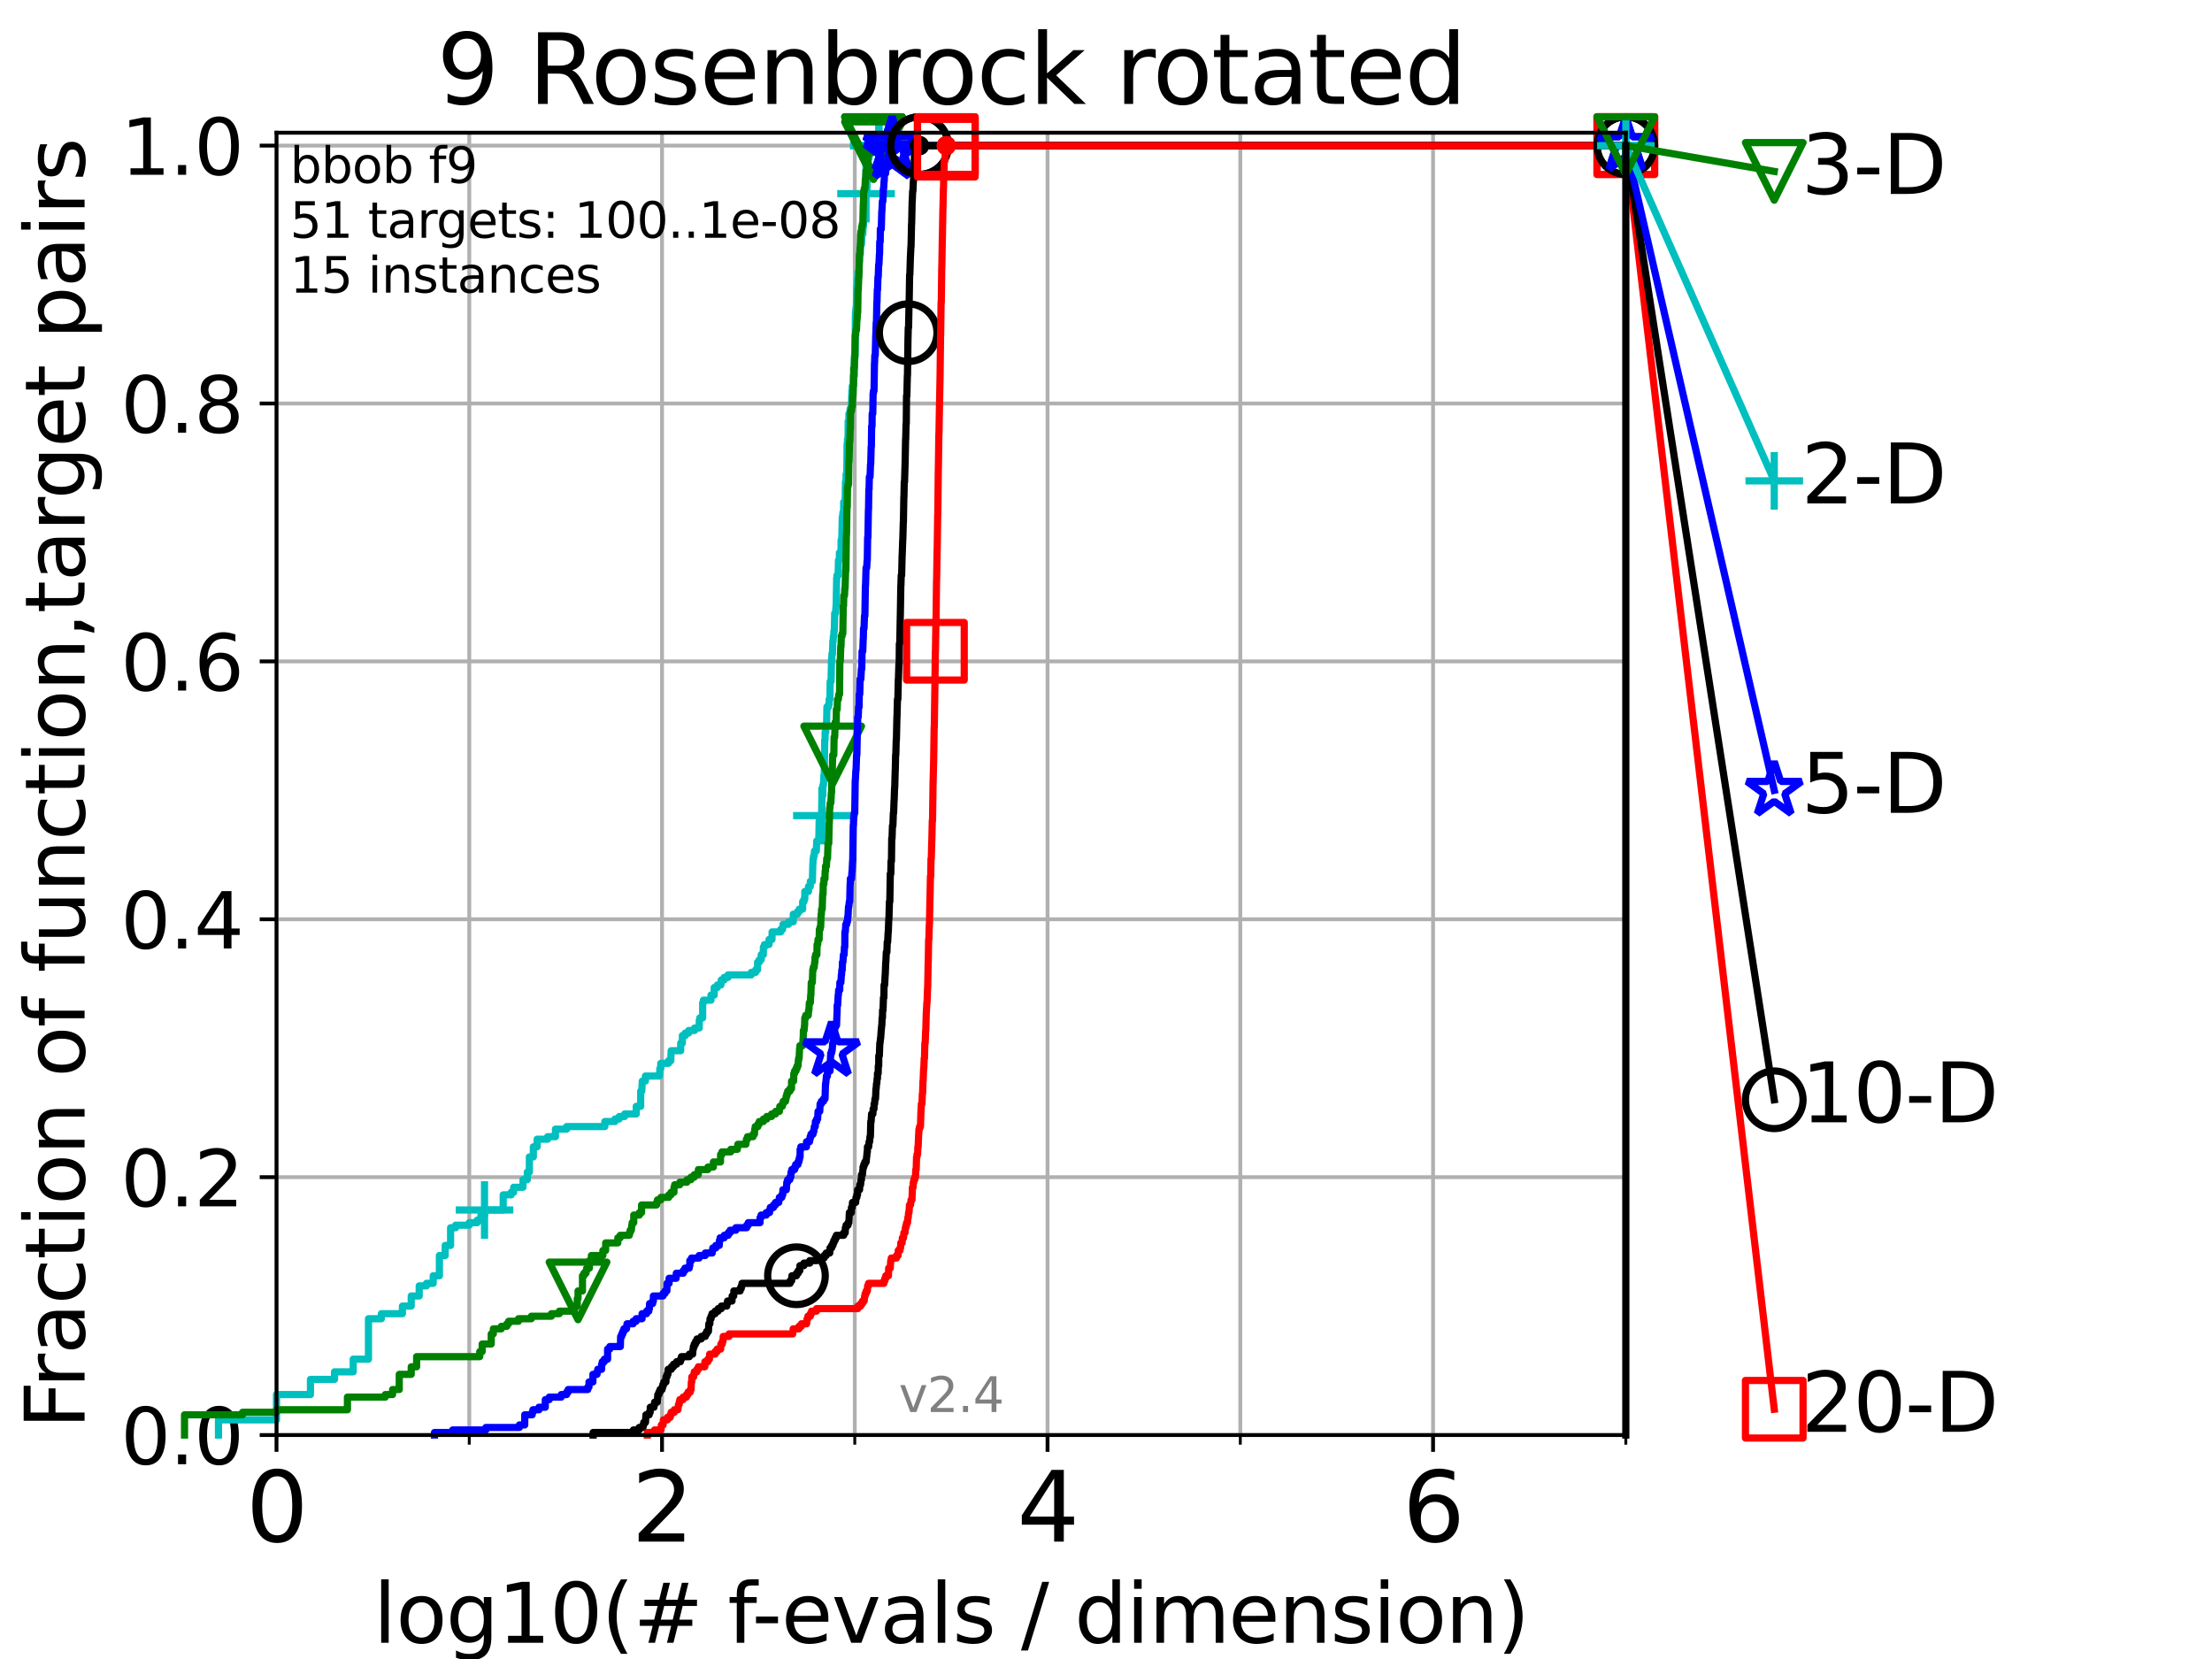 <?xml version="1.0" encoding="utf-8" standalone="no"?>
<!DOCTYPE svg PUBLIC "-//W3C//DTD SVG 1.1//EN"
  "http://www.w3.org/Graphics/SVG/1.1/DTD/svg11.dtd">
<svg height="345.6pt" version="1.1" viewBox="0 0 460.8 345.6" width="460.8pt" xmlns="http://www.w3.org/2000/svg" xmlns:xlink="http://www.w3.org/1999/xlink">
 <defs>
  <style type="text/css">*{stroke-linecap:butt;stroke-linejoin:round;}</style>
 </defs>
 <g id="figure_1">
  <g id="patch_1">
   <path d="M 0 345.6 
L 460.8 345.6 
L 460.8 0 
L 0 0 
z
" style="fill:#ffffff;"/>
  </g>
  <g id="axes_1">
   <g id="patch_2">
    <path d="M 57.6 298.944 
L 338.688 298.944 
L 338.688 27.648 
L 57.6 27.648 
z
" style="fill:#ffffff;"/>
   </g>
   <g id="matplotlib.axis_1">
    <g id="xtick_1">
     <g id="line2d_1">
      <path clip-path="url(#p31b64d93fc)" d="M 57.6 298.944 
L 57.6 27.648 
" style="fill:none;stroke:#b0b0b0;stroke-linecap:square;stroke-width:0.8;"/>
     </g>
     <g id="line2d_2">
      <defs>
       <path d="M 0 0 
L 0 3.5 
" id="m8f4d36b335" style="stroke:#000000;stroke-width:0.8;"/>
      </defs>
      <g>
       <use style="stroke:#000000;stroke-width:0.8;" x="57.6" xlink:href="#m8f4d36b335" y="298.944"/>
      </g>
     </g>
     <g id="text_1">
      <!-- 0 -->
      <g transform="translate(51.237 321.141)scale(0.2 -0.2)">
       <defs>
        <path d="M 2034 4250 
Q 1547 4250 1301 3770 
Q 1056 3291 1056 2328 
Q 1056 1369 1301 889 
Q 1547 409 2034 409 
Q 2525 409 2770 889 
Q 3016 1369 3016 2328 
Q 3016 3291 2770 3770 
Q 2525 4250 2034 4250 
z
M 2034 4750 
Q 2819 4750 3233 4129 
Q 3647 3509 3647 2328 
Q 3647 1150 3233 529 
Q 2819 -91 2034 -91 
Q 1250 -91 836 529 
Q 422 1150 422 2328 
Q 422 3509 836 4129 
Q 1250 4750 2034 4750 
z
" id="DejaVuSans-30" transform="scale(0.016)"/>
       </defs>
       <use xlink:href="#DejaVuSans-30"/>
      </g>
     </g>
    </g>
    <g id="xtick_2">
     <g id="line2d_3">
      <path clip-path="url(#p31b64d93fc)" d="M 137.911 298.944 
L 137.911 27.648 
" style="fill:none;stroke:#b0b0b0;stroke-linecap:square;stroke-width:0.8;"/>
     </g>
     <g id="line2d_4">
      <g>
       <use style="stroke:#000000;stroke-width:0.8;" x="137.911" xlink:href="#m8f4d36b335" y="298.944"/>
      </g>
     </g>
     <g id="text_2">
      <!-- 2 -->
      <g transform="translate(131.548 321.141)scale(0.2 -0.2)">
       <defs>
        <path d="M 1228 531 
L 3431 531 
L 3431 0 
L 469 0 
L 469 531 
Q 828 903 1448 1529 
Q 2069 2156 2228 2338 
Q 2531 2678 2651 2914 
Q 2772 3150 2772 3378 
Q 2772 3750 2511 3984 
Q 2250 4219 1831 4219 
Q 1534 4219 1204 4116 
Q 875 4013 500 3803 
L 500 4441 
Q 881 4594 1212 4672 
Q 1544 4750 1819 4750 
Q 2544 4750 2975 4387 
Q 3406 4025 3406 3419 
Q 3406 3131 3298 2873 
Q 3191 2616 2906 2266 
Q 2828 2175 2409 1742 
Q 1991 1309 1228 531 
z
" id="DejaVuSans-32" transform="scale(0.016)"/>
       </defs>
       <use xlink:href="#DejaVuSans-32"/>
      </g>
     </g>
    </g>
    <g id="xtick_3">
     <g id="line2d_5">
      <path clip-path="url(#p31b64d93fc)" d="M 218.222 298.944 
L 218.222 27.648 
" style="fill:none;stroke:#b0b0b0;stroke-linecap:square;stroke-width:0.8;"/>
     </g>
     <g id="line2d_6">
      <g>
       <use style="stroke:#000000;stroke-width:0.8;" x="218.222" xlink:href="#m8f4d36b335" y="298.944"/>
      </g>
     </g>
     <g id="text_3">
      <!-- 4 -->
      <g transform="translate(211.859 321.141)scale(0.2 -0.2)">
       <defs>
        <path d="M 2419 4116 
L 825 1625 
L 2419 1625 
L 2419 4116 
z
M 2253 4666 
L 3047 4666 
L 3047 1625 
L 3713 1625 
L 3713 1100 
L 3047 1100 
L 3047 0 
L 2419 0 
L 2419 1100 
L 313 1100 
L 313 1709 
L 2253 4666 
z
" id="DejaVuSans-34" transform="scale(0.016)"/>
       </defs>
       <use xlink:href="#DejaVuSans-34"/>
      </g>
     </g>
    </g>
    <g id="xtick_4">
     <g id="line2d_7">
      <path clip-path="url(#p31b64d93fc)" d="M 298.533 298.944 
L 298.533 27.648 
" style="fill:none;stroke:#b0b0b0;stroke-linecap:square;stroke-width:0.8;"/>
     </g>
     <g id="line2d_8">
      <g>
       <use style="stroke:#000000;stroke-width:0.8;" x="298.533" xlink:href="#m8f4d36b335" y="298.944"/>
      </g>
     </g>
     <g id="text_4">
      <!-- 6 -->
      <g transform="translate(292.17 321.141)scale(0.2 -0.2)">
       <defs>
        <path d="M 2113 2584 
Q 1688 2584 1439 2293 
Q 1191 2003 1191 1497 
Q 1191 994 1439 701 
Q 1688 409 2113 409 
Q 2538 409 2786 701 
Q 3034 994 3034 1497 
Q 3034 2003 2786 2293 
Q 2538 2584 2113 2584 
z
M 3366 4563 
L 3366 3988 
Q 3128 4100 2886 4159 
Q 2644 4219 2406 4219 
Q 1781 4219 1451 3797 
Q 1122 3375 1075 2522 
Q 1259 2794 1537 2939 
Q 1816 3084 2150 3084 
Q 2853 3084 3261 2657 
Q 3669 2231 3669 1497 
Q 3669 778 3244 343 
Q 2819 -91 2113 -91 
Q 1303 -91 875 529 
Q 447 1150 447 2328 
Q 447 3434 972 4092 
Q 1497 4750 2381 4750 
Q 2619 4750 2861 4703 
Q 3103 4656 3366 4563 
z
" id="DejaVuSans-36" transform="scale(0.016)"/>
       </defs>
       <use xlink:href="#DejaVuSans-36"/>
      </g>
     </g>
    </g>
    <g id="xtick_5">
     <g id="line2d_9">
      <path clip-path="url(#p31b64d93fc)" d="M 97.755 298.944 
L 97.755 27.648 
" style="fill:none;stroke:#b0b0b0;stroke-linecap:square;stroke-width:0.8;"/>
     </g>
     <g id="line2d_10">
      <defs>
       <path d="M 0 0 
L 0 2 
" id="m37fb124141" style="stroke:#000000;stroke-width:0.6;"/>
      </defs>
      <g>
       <use style="stroke:#000000;stroke-width:0.6;" x="97.755" xlink:href="#m37fb124141" y="298.944"/>
      </g>
     </g>
    </g>
    <g id="xtick_6">
     <g id="line2d_11">
      <path clip-path="url(#p31b64d93fc)" d="M 178.066 298.944 
L 178.066 27.648 
" style="fill:none;stroke:#b0b0b0;stroke-linecap:square;stroke-width:0.8;"/>
     </g>
     <g id="line2d_12">
      <g>
       <use style="stroke:#000000;stroke-width:0.6;" x="178.066" xlink:href="#m37fb124141" y="298.944"/>
      </g>
     </g>
    </g>
    <g id="xtick_7">
     <g id="line2d_13">
      <path clip-path="url(#p31b64d93fc)" d="M 258.377 298.944 
L 258.377 27.648 
" style="fill:none;stroke:#b0b0b0;stroke-linecap:square;stroke-width:0.8;"/>
     </g>
     <g id="line2d_14">
      <g>
       <use style="stroke:#000000;stroke-width:0.6;" x="258.377" xlink:href="#m37fb124141" y="298.944"/>
      </g>
     </g>
    </g>
    <g id="xtick_8">
     <g id="line2d_15">
      <path clip-path="url(#p31b64d93fc)" d="M 338.688 298.944 
L 338.688 27.648 
" style="fill:none;stroke:#b0b0b0;stroke-linecap:square;stroke-width:0.8;"/>
     </g>
     <g id="line2d_16">
      <g>
       <use style="stroke:#000000;stroke-width:0.6;" x="338.688" xlink:href="#m37fb124141" y="298.944"/>
      </g>
     </g>
    </g>
    <g id="text_5">
     <!-- log10(# f-evals / dimension) -->
     <g transform="translate(77.764 342.218)scale(0.17 -0.17)">
      <defs>
       <path d="M 603 4863 
L 1178 4863 
L 1178 0 
L 603 0 
L 603 4863 
z
" id="DejaVuSans-6c" transform="scale(0.016)"/>
       <path d="M 1959 3097 
Q 1497 3097 1228 2736 
Q 959 2375 959 1747 
Q 959 1119 1226 758 
Q 1494 397 1959 397 
Q 2419 397 2687 759 
Q 2956 1122 2956 1747 
Q 2956 2369 2687 2733 
Q 2419 3097 1959 3097 
z
M 1959 3584 
Q 2709 3584 3137 3096 
Q 3566 2609 3566 1747 
Q 3566 888 3137 398 
Q 2709 -91 1959 -91 
Q 1206 -91 779 398 
Q 353 888 353 1747 
Q 353 2609 779 3096 
Q 1206 3584 1959 3584 
z
" id="DejaVuSans-6f" transform="scale(0.016)"/>
       <path d="M 2906 1791 
Q 2906 2416 2648 2759 
Q 2391 3103 1925 3103 
Q 1463 3103 1205 2759 
Q 947 2416 947 1791 
Q 947 1169 1205 825 
Q 1463 481 1925 481 
Q 2391 481 2648 825 
Q 2906 1169 2906 1791 
z
M 3481 434 
Q 3481 -459 3084 -895 
Q 2688 -1331 1869 -1331 
Q 1566 -1331 1297 -1286 
Q 1028 -1241 775 -1147 
L 775 -588 
Q 1028 -725 1275 -790 
Q 1522 -856 1778 -856 
Q 2344 -856 2625 -561 
Q 2906 -266 2906 331 
L 2906 616 
Q 2728 306 2450 153 
Q 2172 0 1784 0 
Q 1141 0 747 490 
Q 353 981 353 1791 
Q 353 2603 747 3093 
Q 1141 3584 1784 3584 
Q 2172 3584 2450 3431 
Q 2728 3278 2906 2969 
L 2906 3500 
L 3481 3500 
L 3481 434 
z
" id="DejaVuSans-67" transform="scale(0.016)"/>
       <path d="M 794 531 
L 1825 531 
L 1825 4091 
L 703 3866 
L 703 4441 
L 1819 4666 
L 2450 4666 
L 2450 531 
L 3481 531 
L 3481 0 
L 794 0 
L 794 531 
z
" id="DejaVuSans-31" transform="scale(0.016)"/>
       <path d="M 1984 4856 
Q 1566 4138 1362 3434 
Q 1159 2731 1159 2009 
Q 1159 1288 1364 580 
Q 1569 -128 1984 -844 
L 1484 -844 
Q 1016 -109 783 600 
Q 550 1309 550 2009 
Q 550 2706 781 3412 
Q 1013 4119 1484 4856 
L 1984 4856 
z
" id="DejaVuSans-28" transform="scale(0.016)"/>
       <path d="M 3272 2816 
L 2363 2816 
L 2100 1772 
L 3016 1772 
L 3272 2816 
z
M 2803 4594 
L 2478 3297 
L 3391 3297 
L 3719 4594 
L 4219 4594 
L 3897 3297 
L 4872 3297 
L 4872 2816 
L 3775 2816 
L 3519 1772 
L 4513 1772 
L 4513 1294 
L 3397 1294 
L 3072 0 
L 2572 0 
L 2894 1294 
L 1978 1294 
L 1656 0 
L 1153 0 
L 1478 1294 
L 494 1294 
L 494 1772 
L 1594 1772 
L 1856 2816 
L 850 2816 
L 850 3297 
L 1978 3297 
L 2297 4594 
L 2803 4594 
z
" id="DejaVuSans-23" transform="scale(0.016)"/>
       <path id="DejaVuSans-20" transform="scale(0.016)"/>
       <path d="M 2375 4863 
L 2375 4384 
L 1825 4384 
Q 1516 4384 1395 4259 
Q 1275 4134 1275 3809 
L 1275 3500 
L 2222 3500 
L 2222 3053 
L 1275 3053 
L 1275 0 
L 697 0 
L 697 3053 
L 147 3053 
L 147 3500 
L 697 3500 
L 697 3744 
Q 697 4328 969 4595 
Q 1241 4863 1831 4863 
L 2375 4863 
z
" id="DejaVuSans-66" transform="scale(0.016)"/>
       <path d="M 313 2009 
L 1997 2009 
L 1997 1497 
L 313 1497 
L 313 2009 
z
" id="DejaVuSans-2d" transform="scale(0.016)"/>
       <path d="M 3597 1894 
L 3597 1613 
L 953 1613 
Q 991 1019 1311 708 
Q 1631 397 2203 397 
Q 2534 397 2845 478 
Q 3156 559 3463 722 
L 3463 178 
Q 3153 47 2828 -22 
Q 2503 -91 2169 -91 
Q 1331 -91 842 396 
Q 353 884 353 1716 
Q 353 2575 817 3079 
Q 1281 3584 2069 3584 
Q 2775 3584 3186 3129 
Q 3597 2675 3597 1894 
z
M 3022 2063 
Q 3016 2534 2758 2815 
Q 2500 3097 2075 3097 
Q 1594 3097 1305 2825 
Q 1016 2553 972 2059 
L 3022 2063 
z
" id="DejaVuSans-65" transform="scale(0.016)"/>
       <path d="M 191 3500 
L 800 3500 
L 1894 563 
L 2988 3500 
L 3597 3500 
L 2284 0 
L 1503 0 
L 191 3500 
z
" id="DejaVuSans-76" transform="scale(0.016)"/>
       <path d="M 2194 1759 
Q 1497 1759 1228 1600 
Q 959 1441 959 1056 
Q 959 750 1161 570 
Q 1363 391 1709 391 
Q 2188 391 2477 730 
Q 2766 1069 2766 1631 
L 2766 1759 
L 2194 1759 
z
M 3341 1997 
L 3341 0 
L 2766 0 
L 2766 531 
Q 2569 213 2275 61 
Q 1981 -91 1556 -91 
Q 1019 -91 701 211 
Q 384 513 384 1019 
Q 384 1609 779 1909 
Q 1175 2209 1959 2209 
L 2766 2209 
L 2766 2266 
Q 2766 2663 2505 2880 
Q 2244 3097 1772 3097 
Q 1472 3097 1187 3025 
Q 903 2953 641 2809 
L 641 3341 
Q 956 3463 1253 3523 
Q 1550 3584 1831 3584 
Q 2591 3584 2966 3190 
Q 3341 2797 3341 1997 
z
" id="DejaVuSans-61" transform="scale(0.016)"/>
       <path d="M 2834 3397 
L 2834 2853 
Q 2591 2978 2328 3040 
Q 2066 3103 1784 3103 
Q 1356 3103 1142 2972 
Q 928 2841 928 2578 
Q 928 2378 1081 2264 
Q 1234 2150 1697 2047 
L 1894 2003 
Q 2506 1872 2764 1633 
Q 3022 1394 3022 966 
Q 3022 478 2636 193 
Q 2250 -91 1575 -91 
Q 1294 -91 989 -36 
Q 684 19 347 128 
L 347 722 
Q 666 556 975 473 
Q 1284 391 1588 391 
Q 1994 391 2212 530 
Q 2431 669 2431 922 
Q 2431 1156 2273 1281 
Q 2116 1406 1581 1522 
L 1381 1569 
Q 847 1681 609 1914 
Q 372 2147 372 2553 
Q 372 3047 722 3315 
Q 1072 3584 1716 3584 
Q 2034 3584 2315 3537 
Q 2597 3491 2834 3397 
z
" id="DejaVuSans-73" transform="scale(0.016)"/>
       <path d="M 1625 4666 
L 2156 4666 
L 531 -594 
L 0 -594 
L 1625 4666 
z
" id="DejaVuSans-2f" transform="scale(0.016)"/>
       <path d="M 2906 2969 
L 2906 4863 
L 3481 4863 
L 3481 0 
L 2906 0 
L 2906 525 
Q 2725 213 2448 61 
Q 2172 -91 1784 -91 
Q 1150 -91 751 415 
Q 353 922 353 1747 
Q 353 2572 751 3078 
Q 1150 3584 1784 3584 
Q 2172 3584 2448 3432 
Q 2725 3281 2906 2969 
z
M 947 1747 
Q 947 1113 1208 752 
Q 1469 391 1925 391 
Q 2381 391 2643 752 
Q 2906 1113 2906 1747 
Q 2906 2381 2643 2742 
Q 2381 3103 1925 3103 
Q 1469 3103 1208 2742 
Q 947 2381 947 1747 
z
" id="DejaVuSans-64" transform="scale(0.016)"/>
       <path d="M 603 3500 
L 1178 3500 
L 1178 0 
L 603 0 
L 603 3500 
z
M 603 4863 
L 1178 4863 
L 1178 4134 
L 603 4134 
L 603 4863 
z
" id="DejaVuSans-69" transform="scale(0.016)"/>
       <path d="M 3328 2828 
Q 3544 3216 3844 3400 
Q 4144 3584 4550 3584 
Q 5097 3584 5394 3201 
Q 5691 2819 5691 2113 
L 5691 0 
L 5113 0 
L 5113 2094 
Q 5113 2597 4934 2840 
Q 4756 3084 4391 3084 
Q 3944 3084 3684 2787 
Q 3425 2491 3425 1978 
L 3425 0 
L 2847 0 
L 2847 2094 
Q 2847 2600 2669 2842 
Q 2491 3084 2119 3084 
Q 1678 3084 1418 2786 
Q 1159 2488 1159 1978 
L 1159 0 
L 581 0 
L 581 3500 
L 1159 3500 
L 1159 2956 
Q 1356 3278 1631 3431 
Q 1906 3584 2284 3584 
Q 2666 3584 2933 3390 
Q 3200 3197 3328 2828 
z
" id="DejaVuSans-6d" transform="scale(0.016)"/>
       <path d="M 3513 2113 
L 3513 0 
L 2938 0 
L 2938 2094 
Q 2938 2591 2744 2837 
Q 2550 3084 2163 3084 
Q 1697 3084 1428 2787 
Q 1159 2491 1159 1978 
L 1159 0 
L 581 0 
L 581 3500 
L 1159 3500 
L 1159 2956 
Q 1366 3272 1645 3428 
Q 1925 3584 2291 3584 
Q 2894 3584 3203 3211 
Q 3513 2838 3513 2113 
z
" id="DejaVuSans-6e" transform="scale(0.016)"/>
       <path d="M 513 4856 
L 1013 4856 
Q 1481 4119 1714 3412 
Q 1947 2706 1947 2009 
Q 1947 1309 1714 600 
Q 1481 -109 1013 -844 
L 513 -844 
Q 928 -128 1133 580 
Q 1338 1288 1338 2009 
Q 1338 2731 1133 3434 
Q 928 4138 513 4856 
z
" id="DejaVuSans-29" transform="scale(0.016)"/>
      </defs>
      <use xlink:href="#DejaVuSans-6c"/>
      <use x="27.783" xlink:href="#DejaVuSans-6f"/>
      <use x="88.965" xlink:href="#DejaVuSans-67"/>
      <use x="152.441" xlink:href="#DejaVuSans-31"/>
      <use x="216.064" xlink:href="#DejaVuSans-30"/>
      <use x="279.688" xlink:href="#DejaVuSans-28"/>
      <use x="318.701" xlink:href="#DejaVuSans-23"/>
      <use x="402.49" xlink:href="#DejaVuSans-20"/>
      <use x="434.277" xlink:href="#DejaVuSans-66"/>
      <use x="463.982" xlink:href="#DejaVuSans-2d"/>
      <use x="500.066" xlink:href="#DejaVuSans-65"/>
      <use x="561.59" xlink:href="#DejaVuSans-76"/>
      <use x="620.77" xlink:href="#DejaVuSans-61"/>
      <use x="682.049" xlink:href="#DejaVuSans-6c"/>
      <use x="709.832" xlink:href="#DejaVuSans-73"/>
      <use x="761.932" xlink:href="#DejaVuSans-20"/>
      <use x="793.719" xlink:href="#DejaVuSans-2f"/>
      <use x="827.41" xlink:href="#DejaVuSans-20"/>
      <use x="859.197" xlink:href="#DejaVuSans-64"/>
      <use x="922.674" xlink:href="#DejaVuSans-69"/>
      <use x="950.457" xlink:href="#DejaVuSans-6d"/>
      <use x="1047.869" xlink:href="#DejaVuSans-65"/>
      <use x="1109.393" xlink:href="#DejaVuSans-6e"/>
      <use x="1172.771" xlink:href="#DejaVuSans-73"/>
      <use x="1224.871" xlink:href="#DejaVuSans-69"/>
      <use x="1252.654" xlink:href="#DejaVuSans-6f"/>
      <use x="1313.836" xlink:href="#DejaVuSans-6e"/>
      <use x="1377.215" xlink:href="#DejaVuSans-29"/>
     </g>
    </g>
   </g>
   <g id="matplotlib.axis_2">
    <g id="ytick_1">
     <g id="line2d_17">
      <path clip-path="url(#p31b64d93fc)" d="M 57.6 298.944 
L 338.688 298.944 
" style="fill:none;stroke:#b0b0b0;stroke-linecap:square;stroke-width:0.8;"/>
     </g>
     <g id="line2d_18">
      <defs>
       <path d="M 0 0 
L -3.5 0 
" id="m748c01d33a" style="stroke:#000000;stroke-width:0.8;"/>
      </defs>
      <g>
       <use style="stroke:#000000;stroke-width:0.8;" x="57.6" xlink:href="#m748c01d33a" y="298.944"/>
      </g>
     </g>
     <g id="text_6">
      <!-- 0.0 -->
      <g transform="translate(25.155 305.023)scale(0.16 -0.16)">
       <defs>
        <path d="M 684 794 
L 1344 794 
L 1344 0 
L 684 0 
L 684 794 
z
" id="DejaVuSans-2e" transform="scale(0.016)"/>
       </defs>
       <use xlink:href="#DejaVuSans-30"/>
       <use x="63.623" xlink:href="#DejaVuSans-2e"/>
       <use x="95.41" xlink:href="#DejaVuSans-30"/>
      </g>
     </g>
    </g>
    <g id="ytick_2">
     <g id="line2d_19">
      <path clip-path="url(#p31b64d93fc)" d="M 57.6 245.222 
L 338.688 245.222 
" style="fill:none;stroke:#b0b0b0;stroke-linecap:square;stroke-width:0.8;"/>
     </g>
     <g id="line2d_20">
      <g>
       <use style="stroke:#000000;stroke-width:0.8;" x="57.6" xlink:href="#m748c01d33a" y="245.222"/>
      </g>
     </g>
     <g id="text_7">
      <!-- 0.2 -->
      <g transform="translate(25.155 251.301)scale(0.16 -0.16)">
       <use xlink:href="#DejaVuSans-30"/>
       <use x="63.623" xlink:href="#DejaVuSans-2e"/>
       <use x="95.41" xlink:href="#DejaVuSans-32"/>
      </g>
     </g>
    </g>
    <g id="ytick_3">
     <g id="line2d_21">
      <path clip-path="url(#p31b64d93fc)" d="M 57.6 191.5 
L 338.688 191.5 
" style="fill:none;stroke:#b0b0b0;stroke-linecap:square;stroke-width:0.8;"/>
     </g>
     <g id="line2d_22">
      <g>
       <use style="stroke:#000000;stroke-width:0.8;" x="57.6" xlink:href="#m748c01d33a" y="191.5"/>
      </g>
     </g>
     <g id="text_8">
      <!-- 0.4 -->
      <g transform="translate(25.155 197.579)scale(0.16 -0.16)">
       <use xlink:href="#DejaVuSans-30"/>
       <use x="63.623" xlink:href="#DejaVuSans-2e"/>
       <use x="95.41" xlink:href="#DejaVuSans-34"/>
      </g>
     </g>
    </g>
    <g id="ytick_4">
     <g id="line2d_23">
      <path clip-path="url(#p31b64d93fc)" d="M 57.6 137.778 
L 338.688 137.778 
" style="fill:none;stroke:#b0b0b0;stroke-linecap:square;stroke-width:0.8;"/>
     </g>
     <g id="line2d_24">
      <g>
       <use style="stroke:#000000;stroke-width:0.8;" x="57.6" xlink:href="#m748c01d33a" y="137.778"/>
      </g>
     </g>
     <g id="text_9">
      <!-- 0.6 -->
      <g transform="translate(25.155 143.857)scale(0.16 -0.16)">
       <use xlink:href="#DejaVuSans-30"/>
       <use x="63.623" xlink:href="#DejaVuSans-2e"/>
       <use x="95.41" xlink:href="#DejaVuSans-36"/>
      </g>
     </g>
    </g>
    <g id="ytick_5">
     <g id="line2d_25">
      <path clip-path="url(#p31b64d93fc)" d="M 57.6 84.056 
L 338.688 84.056 
" style="fill:none;stroke:#b0b0b0;stroke-linecap:square;stroke-width:0.8;"/>
     </g>
     <g id="line2d_26">
      <g>
       <use style="stroke:#000000;stroke-width:0.8;" x="57.6" xlink:href="#m748c01d33a" y="84.056"/>
      </g>
     </g>
     <g id="text_10">
      <!-- 0.8 -->
      <g transform="translate(25.155 90.135)scale(0.16 -0.16)">
       <defs>
        <path d="M 2034 2216 
Q 1584 2216 1326 1975 
Q 1069 1734 1069 1313 
Q 1069 891 1326 650 
Q 1584 409 2034 409 
Q 2484 409 2743 651 
Q 3003 894 3003 1313 
Q 3003 1734 2745 1975 
Q 2488 2216 2034 2216 
z
M 1403 2484 
Q 997 2584 770 2862 
Q 544 3141 544 3541 
Q 544 4100 942 4425 
Q 1341 4750 2034 4750 
Q 2731 4750 3128 4425 
Q 3525 4100 3525 3541 
Q 3525 3141 3298 2862 
Q 3072 2584 2669 2484 
Q 3125 2378 3379 2068 
Q 3634 1759 3634 1313 
Q 3634 634 3220 271 
Q 2806 -91 2034 -91 
Q 1263 -91 848 271 
Q 434 634 434 1313 
Q 434 1759 690 2068 
Q 947 2378 1403 2484 
z
M 1172 3481 
Q 1172 3119 1398 2916 
Q 1625 2713 2034 2713 
Q 2441 2713 2670 2916 
Q 2900 3119 2900 3481 
Q 2900 3844 2670 4047 
Q 2441 4250 2034 4250 
Q 1625 4250 1398 4047 
Q 1172 3844 1172 3481 
z
" id="DejaVuSans-38" transform="scale(0.016)"/>
       </defs>
       <use xlink:href="#DejaVuSans-30"/>
       <use x="63.623" xlink:href="#DejaVuSans-2e"/>
       <use x="95.41" xlink:href="#DejaVuSans-38"/>
      </g>
     </g>
    </g>
    <g id="ytick_6">
     <g id="line2d_27">
      <path clip-path="url(#p31b64d93fc)" d="M 57.6 30.334 
L 338.688 30.334 
" style="fill:none;stroke:#b0b0b0;stroke-linecap:square;stroke-width:0.8;"/>
     </g>
     <g id="line2d_28">
      <g>
       <use style="stroke:#000000;stroke-width:0.8;" x="57.6" xlink:href="#m748c01d33a" y="30.334"/>
      </g>
     </g>
     <g id="text_11">
      <!-- 1.0 -->
      <g transform="translate(25.155 36.413)scale(0.16 -0.16)">
       <use xlink:href="#DejaVuSans-31"/>
       <use x="63.623" xlink:href="#DejaVuSans-2e"/>
       <use x="95.41" xlink:href="#DejaVuSans-30"/>
      </g>
     </g>
    </g>
    <g id="text_12">
     <!-- Fraction of function,target pairs -->
     <g transform="translate(17.62 297.681)rotate(-90)scale(0.17 -0.17)">
      <defs>
       <path d="M 628 4666 
L 3309 4666 
L 3309 4134 
L 1259 4134 
L 1259 2759 
L 3109 2759 
L 3109 2228 
L 1259 2228 
L 1259 0 
L 628 0 
L 628 4666 
z
" id="DejaVuSans-46" transform="scale(0.016)"/>
       <path d="M 2631 2963 
Q 2534 3019 2420 3045 
Q 2306 3072 2169 3072 
Q 1681 3072 1420 2755 
Q 1159 2438 1159 1844 
L 1159 0 
L 581 0 
L 581 3500 
L 1159 3500 
L 1159 2956 
Q 1341 3275 1631 3429 
Q 1922 3584 2338 3584 
Q 2397 3584 2469 3576 
Q 2541 3569 2628 3553 
L 2631 2963 
z
" id="DejaVuSans-72" transform="scale(0.016)"/>
       <path d="M 3122 3366 
L 3122 2828 
Q 2878 2963 2633 3030 
Q 2388 3097 2138 3097 
Q 1578 3097 1268 2742 
Q 959 2388 959 1747 
Q 959 1106 1268 751 
Q 1578 397 2138 397 
Q 2388 397 2633 464 
Q 2878 531 3122 666 
L 3122 134 
Q 2881 22 2623 -34 
Q 2366 -91 2075 -91 
Q 1284 -91 818 406 
Q 353 903 353 1747 
Q 353 2603 823 3093 
Q 1294 3584 2113 3584 
Q 2378 3584 2631 3529 
Q 2884 3475 3122 3366 
z
" id="DejaVuSans-63" transform="scale(0.016)"/>
       <path d="M 1172 4494 
L 1172 3500 
L 2356 3500 
L 2356 3053 
L 1172 3053 
L 1172 1153 
Q 1172 725 1289 603 
Q 1406 481 1766 481 
L 2356 481 
L 2356 0 
L 1766 0 
Q 1100 0 847 248 
Q 594 497 594 1153 
L 594 3053 
L 172 3053 
L 172 3500 
L 594 3500 
L 594 4494 
L 1172 4494 
z
" id="DejaVuSans-74" transform="scale(0.016)"/>
       <path d="M 544 1381 
L 544 3500 
L 1119 3500 
L 1119 1403 
Q 1119 906 1312 657 
Q 1506 409 1894 409 
Q 2359 409 2629 706 
Q 2900 1003 2900 1516 
L 2900 3500 
L 3475 3500 
L 3475 0 
L 2900 0 
L 2900 538 
Q 2691 219 2414 64 
Q 2138 -91 1772 -91 
Q 1169 -91 856 284 
Q 544 659 544 1381 
z
M 1991 3584 
L 1991 3584 
z
" id="DejaVuSans-75" transform="scale(0.016)"/>
       <path d="M 750 794 
L 1409 794 
L 1409 256 
L 897 -744 
L 494 -744 
L 750 256 
L 750 794 
z
" id="DejaVuSans-2c" transform="scale(0.016)"/>
       <path d="M 1159 525 
L 1159 -1331 
L 581 -1331 
L 581 3500 
L 1159 3500 
L 1159 2969 
Q 1341 3281 1617 3432 
Q 1894 3584 2278 3584 
Q 2916 3584 3314 3078 
Q 3713 2572 3713 1747 
Q 3713 922 3314 415 
Q 2916 -91 2278 -91 
Q 1894 -91 1617 61 
Q 1341 213 1159 525 
z
M 3116 1747 
Q 3116 2381 2855 2742 
Q 2594 3103 2138 3103 
Q 1681 3103 1420 2742 
Q 1159 2381 1159 1747 
Q 1159 1113 1420 752 
Q 1681 391 2138 391 
Q 2594 391 2855 752 
Q 3116 1113 3116 1747 
z
" id="DejaVuSans-70" transform="scale(0.016)"/>
      </defs>
      <use xlink:href="#DejaVuSans-46"/>
      <use x="50.27" xlink:href="#DejaVuSans-72"/>
      <use x="91.383" xlink:href="#DejaVuSans-61"/>
      <use x="152.662" xlink:href="#DejaVuSans-63"/>
      <use x="207.643" xlink:href="#DejaVuSans-74"/>
      <use x="246.852" xlink:href="#DejaVuSans-69"/>
      <use x="274.635" xlink:href="#DejaVuSans-6f"/>
      <use x="335.816" xlink:href="#DejaVuSans-6e"/>
      <use x="399.195" xlink:href="#DejaVuSans-20"/>
      <use x="430.982" xlink:href="#DejaVuSans-6f"/>
      <use x="492.164" xlink:href="#DejaVuSans-66"/>
      <use x="527.369" xlink:href="#DejaVuSans-20"/>
      <use x="559.156" xlink:href="#DejaVuSans-66"/>
      <use x="594.361" xlink:href="#DejaVuSans-75"/>
      <use x="657.74" xlink:href="#DejaVuSans-6e"/>
      <use x="721.119" xlink:href="#DejaVuSans-63"/>
      <use x="776.1" xlink:href="#DejaVuSans-74"/>
      <use x="815.309" xlink:href="#DejaVuSans-69"/>
      <use x="843.092" xlink:href="#DejaVuSans-6f"/>
      <use x="904.273" xlink:href="#DejaVuSans-6e"/>
      <use x="967.652" xlink:href="#DejaVuSans-2c"/>
      <use x="999.439" xlink:href="#DejaVuSans-74"/>
      <use x="1038.648" xlink:href="#DejaVuSans-61"/>
      <use x="1099.928" xlink:href="#DejaVuSans-72"/>
      <use x="1139.291" xlink:href="#DejaVuSans-67"/>
      <use x="1202.768" xlink:href="#DejaVuSans-65"/>
      <use x="1264.291" xlink:href="#DejaVuSans-74"/>
      <use x="1303.5" xlink:href="#DejaVuSans-20"/>
      <use x="1335.287" xlink:href="#DejaVuSans-70"/>
      <use x="1398.764" xlink:href="#DejaVuSans-61"/>
      <use x="1460.043" xlink:href="#DejaVuSans-69"/>
      <use x="1487.826" xlink:href="#DejaVuSans-72"/>
      <use x="1528.939" xlink:href="#DejaVuSans-73"/>
     </g>
    </g>
   </g>
   <g id="line2d_29">
    <defs>
     <path d="M 0 1.5 
C 0.398 1.5 0.779 1.342 1.061 1.061 
C 1.342 0.779 1.5 0.398 1.5 0 
C 1.5 -0.398 1.342 -0.779 1.061 -1.061 
C 0.779 -1.342 0.398 -1.5 0 -1.5 
C -0.398 -1.5 -0.779 -1.342 -1.061 -1.061 
C -1.342 -0.779 -1.5 -0.398 -1.5 0 
C -1.5 0.398 -1.342 0.779 -1.061 1.061 
C -0.779 1.342 -0.398 1.5 0 1.5 
z
" id="m44eda9f270" style="stroke:#00bfbf;"/>
    </defs>
    <g>
     <use style="fill:#00bfbf;stroke:#00bfbf;" x="183.092" xlink:href="#m44eda9f270" y="30.334"/>
     <use style="fill:#00bfbf;stroke:#00bfbf;" x="183.092" xlink:href="#m44eda9f270" y="30.334"/>
    </g>
   </g>
   <g id="line2d_30">
    <path d="M 45.512 298.944 
L 45.512 295.784 
L 57.6 295.784 
L 57.6 290.517 
L 64.671 290.517 
L 64.671 287.357 
L 69.688 287.357 
L 69.688 285.777 
L 73.579 285.777 
L 73.579 283.143 
L 76.759 283.143 
L 76.759 274.716 
L 79.447 274.716 
L 79.447 273.663 
L 83.83 273.663 
L 83.83 272.083 
L 85.667 272.083 
L 85.667 269.976 
L 87.33 269.976 
L 87.33 267.87 
L 88.847 267.87 
L 88.847 267.343 
L 90.243 267.343 
L 90.243 265.763 
L 91.535 265.763 
L 91.535 261.549 
L 92.738 261.549 
L 92.738 259.443 
L 93.864 259.443 
L 93.864 255.756 
L 94.921 255.756 
L 94.921 255.229 
L 97.755 255.229 
L 97.755 254.702 
L 99.418 254.702 
L 99.418 254.176 
L 100.193 254.176 
L 100.193 253.122 
L 100.935 253.122 
L 100.935 252.069 
L 104.826 252.069 
L 104.826 248.909 
L 106.489 248.909 
L 106.489 248.382 
L 107.009 248.382 
L 107.009 247.329 
L 108.949 247.329 
L 108.949 245.749 
L 109.843 245.749 
L 109.843 244.169 
L 110.274 244.169 
L 110.274 241.009 
L 111.105 241.009 
L 111.105 238.902 
L 111.897 238.902 
L 111.897 237.322 
L 114.08 237.322 
L 114.08 236.795 
L 115.711 236.795 
L 115.711 235.215 
L 118.04 235.215 
L 118.04 234.688 
L 125.996 234.688 
L 125.996 233.635 
L 128.108 233.635 
L 128.108 233.108 
L 129.002 233.108 
L 129.002 232.582 
L 130.128 232.582 
L 130.128 232.055 
L 132.542 232.055 
L 132.542 230.475 
L 133.466 230.475 
L 133.466 227.315 
L 133.689 227.315 
L 133.8 225.208 
L 134.45 225.208 
L 134.45 224.155 
L 137.38 224.155 
L 137.469 222.575 
L 137.647 222.575 
L 137.647 221.521 
L 139.253 221.521 
L 139.253 220.994 
L 139.731 220.994 
L 139.809 218.888 
L 141.802 218.888 
L 141.802 217.308 
L 142.148 217.308 
L 142.148 215.728 
L 142.753 215.728 
L 142.753 215.201 
L 143.464 215.201 
L 143.464 214.674 
L 144.689 214.674 
L 144.689 214.148 
L 145.666 214.148 
L 145.666 212.567 
L 145.777 212.567 
L 145.777 212.041 
L 146.378 212.041 
L 146.378 208.881 
L 146.538 208.881 
L 146.538 208.354 
L 148.113 208.354 
L 148.113 207.301 
L 148.78 207.301 
L 148.78 205.721 
L 149.423 205.721 
L 149.423 205.194 
L 150.172 205.194 
L 150.258 204.141 
L 150.85 204.141 
L 150.85 203.614 
L 151.661 203.614 
L 151.661 203.087 
L 156.509 203.087 
L 156.509 202.56 
L 157.415 202.56 
L 157.415 202.034 
L 157.81 202.034 
L 157.81 200.454 
L 158.168 200.454 
L 158.168 199.927 
L 158.573 199.927 
L 158.573 198.874 
L 159.02 198.874 
L 159.02 197.294 
L 159.253 197.294 
L 159.253 196.767 
L 160.201 196.767 
L 160.201 195.714 
L 160.821 195.714 
L 160.845 194.133 
L 162.645 194.133 
L 162.645 193.607 
L 163.021 193.607 
L 163.124 192.553 
L 164.257 192.553 
L 164.257 192.027 
L 165.248 192.027 
L 165.248 190.447 
L 166.117 190.447 
L 166.117 189.92 
L 166.494 189.92 
L 166.494 189.393 
L 167.207 189.393 
L 167.207 187.813 
L 167.497 187.813 
L 167.497 187.287 
L 167.656 187.287 
L 167.656 185.706 
L 168.431 185.706 
L 168.431 184.653 
L 168.806 184.653 
L 168.806 183.6 
L 169.23 183.6 
L 169.331 179.913 
L 169.346 179.913 
L 169.389 178.86 
L 169.475 178.86 
L 169.475 178.333 
L 169.603 178.333 
L 169.673 177.28 
L 170.05 177.28 
L 170.147 175.173 
L 170.567 175.173 
L 170.647 170.959 
L 170.741 170.959 
L 170.741 170.433 
L 171.16 170.433 
L 171.251 165.692 
L 171.417 165.692 
L 171.417 163.586 
L 171.532 163.586 
L 171.633 161.479 
L 171.709 161.479 
L 171.809 154.105 
L 171.883 154.105 
L 171.883 152.525 
L 172.032 152.525 
L 172.032 151.472 
L 172.179 151.472 
L 172.265 147.258 
L 172.602 147.258 
L 172.602 146.732 
L 172.733 146.732 
L 172.733 145.678 
L 172.886 145.678 
L 172.933 141.992 
L 173.119 141.992 
L 173.223 137.251 
L 173.292 137.251 
L 173.303 136.198 
L 173.429 136.198 
L 173.486 133.565 
L 173.554 133.565 
L 173.61 132.511 
L 173.689 132.511 
L 173.722 131.458 
L 173.8 131.458 
L 173.878 127.771 
L 174.055 127.771 
L 174.164 126.191 
L 174.186 126.191 
L 174.294 120.397 
L 174.348 120.397 
L 174.348 119.871 
L 174.595 119.871 
L 174.669 116.711 
L 174.848 116.711 
L 174.869 115.131 
L 175.212 115.131 
L 175.212 112.497 
L 175.355 112.497 
L 175.456 107.757 
L 175.507 107.757 
L 175.608 106.704 
L 175.748 106.704 
L 175.748 104.597 
L 176.063 104.597 
L 176.132 100.383 
L 176.248 100.383 
L 176.248 98.803 
L 176.402 98.803 
L 176.46 92.483 
L 176.536 92.483 
L 176.555 91.43 
L 176.659 91.43 
L 176.688 87.743 
L 176.848 87.743 
L 176.848 86.163 
L 177.098 86.163 
L 177.098 85.109 
L 177.373 85.109 
L 177.454 81.423 
L 177.508 81.423 
L 177.553 80.369 
L 177.723 80.369 
L 177.785 78.263 
L 177.988 78.263 
L 178.005 74.049 
L 178.127 74.049 
L 178.214 65.095 
L 178.24 65.095 
L 178.326 64.042 
L 178.403 64.042 
L 178.471 59.829 
L 178.539 59.829 
L 178.59 58.248 
L 178.725 58.248 
L 178.725 56.668 
L 178.934 56.668 
L 179.008 54.562 
L 179.05 54.562 
L 179.124 52.982 
L 179.23 52.982 
L 179.254 50.875 
L 179.465 50.875 
L 179.569 48.768 
L 179.736 48.768 
L 179.808 47.188 
L 179.878 47.188 
L 179.965 43.501 
L 180.019 43.501 
L 180.019 42.975 
L 180.244 42.975 
L 180.244 40.868 
L 180.412 40.868 
L 180.511 39.814 
L 180.587 39.814 
L 180.685 35.601 
L 180.767 35.601 
L 180.864 32.968 
L 181.049 32.968 
L 181.049 31.914 
L 181.57 31.914 
L 181.57 31.387 
L 181.74 31.387 
L 181.74 30.861 
L 183.092 30.861 
L 183.092 30.334 
L 338.688 30.334 
L 338.688 30.334 
" style="fill:none;stroke:#00bfbf;stroke-linecap:square;stroke-width:1.5;"/>
   </g>
   <g id="line2d_31">
    <defs>
     <path d="M -6 0 
L 6 0 
M 0 6 
L 0 -6 
" id="m6028cdd3e4" style="stroke:#00bfbf;stroke-width:1.5;"/>
    </defs>
    <g>
     <use style="fill-opacity:0;stroke:#00bfbf;stroke-width:1.5;" x="100.935" xlink:href="#m6028cdd3e4" y="252.069"/>
     <use style="fill-opacity:0;stroke:#00bfbf;stroke-width:1.5;" x="171.212" xlink:href="#m6028cdd3e4" y="169.906"/>
     <use style="fill-opacity:0;stroke:#00bfbf;stroke-width:1.5;" x="180.412" xlink:href="#m6028cdd3e4" y="40.341"/>
     <use style="fill-opacity:0;stroke:#00bfbf;stroke-width:1.5;" x="183.092" xlink:href="#m6028cdd3e4" y="30.334"/>
     <use style="fill-opacity:0;stroke:#00bfbf;stroke-width:1.5;" x="183.092" xlink:href="#m6028cdd3e4" y="30.334"/>
     <use style="fill-opacity:0;stroke:#00bfbf;stroke-width:1.5;" x="338.688" xlink:href="#m6028cdd3e4" y="30.334"/>
    </g>
   </g>
   <g id="line2d_32">
    <path style="fill:none;stroke:#00bfbf;stroke-linecap:square;stroke-width:1.5;"/>
    <g/>
   </g>
   <g id="line2d_33">
    <defs>
     <path d="M 0 1.5 
C 0.398 1.5 0.779 1.342 1.061 1.061 
C 1.342 0.779 1.5 0.398 1.5 0 
C 1.5 -0.398 1.342 -0.779 1.061 -1.061 
C 0.779 -1.342 0.398 -1.5 0 -1.5 
C -0.398 -1.5 -0.779 -1.342 -1.061 -1.061 
C -1.342 -0.779 -1.5 -0.398 -1.5 0 
C -1.5 0.398 -1.342 0.779 -1.061 1.061 
C -0.779 1.342 -0.398 1.5 0 1.5 
z
" id="m15b50d76ae" style="stroke:#008000;"/>
    </defs>
    <g>
     <use style="fill:#008000;stroke:#008000;" x="181.967" xlink:href="#m15b50d76ae" y="30.334"/>
     <use style="fill:#008000;stroke:#008000;" x="181.967" xlink:href="#m15b50d76ae" y="30.334"/>
    </g>
   </g>
   <g id="line2d_34">
    <path d="M 38.441 298.944 
L 38.441 294.731 
L 50.529 294.731 
L 50.529 294.204 
L 57.6 294.204 
L 57.6 293.677 
L 72.376 293.677 
L 72.376 291.044 
L 80.259 291.044 
L 80.259 290.517 
L 81.776 290.517 
L 81.776 289.464 
L 83.172 289.464 
L 83.172 286.304 
L 85.667 286.304 
L 85.667 284.723 
L 86.793 284.723 
L 86.793 282.617 
L 99.938 282.617 
L 99.938 281.563 
L 100.444 281.563 
L 100.444 279.983 
L 102.331 279.983 
L 102.331 277.877 
L 102.772 277.877 
L 102.772 276.823 
L 104.435 276.823 
L 104.435 276.296 
L 105.585 276.296 
L 105.585 275.77 
L 105.952 275.77 
L 105.952 275.243 
L 108.006 275.243 
L 108.006 274.716 
L 110.694 274.716 
L 110.694 274.19 
L 114.86 274.19 
L 114.86 273.663 
L 116.523 273.663 
L 116.523 273.136 
L 119.267 273.136 
L 119.267 272.61 
L 119.768 272.61 
L 119.768 272.083 
L 120.255 272.083 
L 120.255 270.503 
L 120.414 270.503 
L 120.414 268.923 
L 121.34 268.923 
L 121.34 265.763 
L 121.638 265.763 
L 121.638 265.236 
L 122.076 265.236 
L 122.076 264.709 
L 122.22 264.709 
L 122.22 264.183 
L 122.782 264.183 
L 122.782 262.603 
L 123.193 262.603 
L 123.193 261.549 
L 125.589 261.549 
L 125.589 260.496 
L 126.168 260.496 
L 126.168 258.916 
L 128.709 258.916 
L 128.709 257.862 
L 129.195 257.862 
L 129.195 257.336 
L 131.099 257.336 
L 131.099 256.809 
L 131.27 256.809 
L 131.27 256.282 
L 131.524 256.282 
L 131.607 255.229 
L 131.691 255.229 
L 131.691 254.702 
L 132.02 254.702 
L 132.02 253.122 
L 133.201 253.122 
L 133.201 252.596 
L 133.652 252.596 
L 133.652 251.016 
L 136.77 251.016 
L 136.77 250.489 
L 136.955 250.489 
L 136.955 249.962 
L 137.677 249.962 
L 137.677 249.436 
L 139.307 249.436 
L 139.307 248.909 
L 139.783 248.909 
L 139.783 248.382 
L 140.399 248.382 
L 140.399 247.329 
L 140.549 247.329 
L 140.549 246.802 
L 141.615 246.802 
L 141.615 246.275 
L 143.101 246.275 
L 143.101 245.749 
L 143.944 245.749 
L 143.944 245.222 
L 144.63 245.222 
L 144.63 244.695 
L 145.479 244.695 
L 145.479 243.642 
L 147.47 243.642 
L 147.47 243.115 
L 148.608 243.115 
L 148.608 242.062 
L 150.086 242.062 
L 150.115 240.482 
L 150.401 240.482 
L 150.401 239.955 
L 152.233 239.955 
L 152.233 239.428 
L 153.609 239.428 
L 153.703 238.375 
L 155.383 238.375 
L 155.489 237.322 
L 155.721 237.322 
L 155.721 236.795 
L 156.875 236.795 
L 156.875 236.268 
L 157.166 236.268 
L 157.224 235.215 
L 157.32 235.215 
L 157.32 234.688 
L 157.884 234.688 
L 157.884 234.162 
L 158.159 234.162 
L 158.159 233.635 
L 159.029 233.635 
L 159.029 233.108 
L 159.742 233.108 
L 159.742 232.582 
L 160.743 232.582 
L 160.743 232.055 
L 161.571 232.055 
L 161.571 231.528 
L 162.361 231.528 
L 162.446 230.475 
L 162.965 230.475 
L 162.965 229.948 
L 163.158 229.948 
L 163.158 229.421 
L 163.643 229.421 
L 163.643 228.895 
L 163.762 228.895 
L 163.762 228.368 
L 163.907 228.368 
L 163.907 227.841 
L 164.089 227.841 
L 164.089 227.315 
L 164.562 227.315 
L 164.562 226.788 
L 164.887 226.788 
L 164.899 225.208 
L 165.327 225.208 
L 165.363 223.628 
L 165.531 223.628 
L 165.531 223.101 
L 165.826 223.101 
L 165.826 222.575 
L 166.048 222.575 
L 166.048 222.048 
L 166.244 222.048 
L 166.289 220.994 
L 166.358 220.994 
L 166.358 220.468 
L 166.471 220.468 
L 166.573 218.361 
L 166.629 218.361 
L 166.629 217.834 
L 167.212 217.834 
L 167.299 216.254 
L 167.331 216.254 
L 167.353 214.674 
L 167.502 214.674 
L 167.588 213.621 
L 167.619 213.621 
L 167.651 212.041 
L 167.84 212.041 
L 167.84 211.514 
L 168.375 211.514 
L 168.446 210.461 
L 168.506 210.461 
L 168.607 208.881 
L 168.806 208.881 
L 168.884 207.301 
L 168.924 207.301 
L 169.002 204.667 
L 169.226 204.667 
L 169.312 202.034 
L 169.418 202.034 
L 169.418 201.507 
L 169.617 201.507 
L 169.702 200.454 
L 169.767 200.454 
L 169.777 199.4 
L 169.898 199.4 
L 169.898 198.874 
L 170.174 198.874 
L 170.211 196.767 
L 170.338 196.767 
L 170.41 195.714 
L 170.643 195.714 
L 170.687 193.607 
L 170.846 193.607 
L 170.846 193.08 
L 170.96 193.08 
L 171.056 190.447 
L 171.108 190.447 
L 171.152 189.393 
L 171.281 189.393 
L 171.383 186.233 
L 171.46 186.233 
L 171.494 184.126 
L 171.637 184.126 
L 171.637 183.073 
L 171.854 183.073 
L 171.888 181.493 
L 171.97 181.493 
L 171.97 180.44 
L 172.167 180.44 
L 172.224 178.86 
L 172.386 178.86 
L 172.49 175.699 
L 172.642 175.699 
L 172.736 171.486 
L 172.768 171.486 
L 172.831 168.326 
L 172.894 168.326 
L 172.948 167.272 
L 173.08 167.272 
L 173.188 165.166 
L 173.234 165.166 
L 173.311 161.479 
L 173.357 161.479 
L 173.463 157.265 
L 173.703 157.265 
L 173.756 153.579 
L 173.882 153.579 
L 173.992 150.419 
L 174.204 150.419 
L 174.226 147.785 
L 174.391 147.785 
L 174.47 145.678 
L 174.648 145.678 
L 174.747 144.625 
L 174.894 144.625 
L 174.956 137.778 
L 175.046 137.778 
L 175.15 134.618 
L 175.205 134.618 
L 175.253 132.511 
L 175.429 132.511 
L 175.429 131.985 
L 175.571 131.985 
L 175.664 126.191 
L 175.731 126.191 
L 175.771 124.084 
L 175.923 124.084 
L 175.995 122.504 
L 176.047 122.504 
L 176.158 118.817 
L 176.216 118.817 
L 176.319 111.444 
L 176.351 111.444 
L 176.441 105.65 
L 176.504 105.65 
L 176.549 101.437 
L 176.637 101.437 
L 176.637 100.91 
L 176.769 100.91 
L 176.832 96.17 
L 176.882 96.17 
L 176.969 91.956 
L 177.037 91.956 
L 177.11 89.323 
L 177.153 89.323 
L 177.202 85.636 
L 177.373 85.636 
L 177.481 84.583 
L 177.571 84.583 
L 177.631 82.476 
L 177.696 82.476 
L 177.761 80.369 
L 177.809 80.369 
L 177.844 76.682 
L 177.95 76.682 
L 178.026 74.576 
L 178.084 74.576 
L 178.159 69.836 
L 178.246 69.836 
L 178.303 68.782 
L 178.423 68.782 
L 178.503 66.675 
L 178.542 66.675 
L 178.632 65.095 
L 178.677 65.095 
L 178.756 60.355 
L 178.795 60.355 
L 178.895 57.722 
L 178.928 57.722 
L 179.039 52.982 
L 179.093 52.982 
L 179.192 51.402 
L 179.224 51.402 
L 179.279 48.768 
L 179.338 48.768 
L 179.338 48.241 
L 179.451 48.241 
L 179.51 47.188 
L 179.622 47.188 
L 179.622 46.661 
L 179.734 46.661 
L 179.839 42.448 
L 179.86 42.448 
L 179.939 39.814 
L 180.027 39.814 
L 180.027 39.288 
L 180.172 39.288 
L 180.28 37.181 
L 180.341 37.181 
L 180.397 35.601 
L 180.655 35.601 
L 180.715 33.494 
L 180.789 33.494 
L 180.799 31.914 
L 181.352 31.914 
L 181.352 31.387 
L 181.967 31.387 
L 181.967 30.334 
L 338.688 30.334 
L 338.688 30.334 
" style="fill:none;stroke:#008000;stroke-linecap:square;stroke-width:1.5;"/>
   </g>
   <g id="line2d_35">
    <defs>
     <path d="M -0 6 
L 6 -6 
L -6 -6 
z
" id="mf6d758e22a" style="stroke:#008000;stroke-linejoin:miter;stroke-width:1.5;"/>
    </defs>
    <g>
     <use style="fill-opacity:0;stroke:#008000;stroke-linejoin:miter;stroke-width:1.5;" x="120.414" xlink:href="#mf6d758e22a" y="268.923"/>
     <use style="fill-opacity:0;stroke:#008000;stroke-linejoin:miter;stroke-width:1.5;" x="173.463" xlink:href="#mf6d758e22a" y="157.265"/>
     <use style="fill-opacity:0;stroke:#008000;stroke-linejoin:miter;stroke-width:1.5;" x="181.967" xlink:href="#mf6d758e22a" y="31.387"/>
     <use style="fill-opacity:0;stroke:#008000;stroke-linejoin:miter;stroke-width:1.5;" x="181.967" xlink:href="#mf6d758e22a" y="30.334"/>
     <use style="fill-opacity:0;stroke:#008000;stroke-linejoin:miter;stroke-width:1.5;" x="181.967" xlink:href="#mf6d758e22a" y="30.334"/>
     <use style="fill-opacity:0;stroke:#008000;stroke-linejoin:miter;stroke-width:1.5;" x="338.688" xlink:href="#mf6d758e22a" y="30.334"/>
    </g>
   </g>
   <g id="line2d_36">
    <path style="fill:none;stroke:#008000;stroke-linecap:square;stroke-width:1.5;"/>
    <g/>
   </g>
   <g id="line2d_37">
    <defs>
     <path d="M 0 1.5 
C 0.398 1.5 0.779 1.342 1.061 1.061 
C 1.342 0.779 1.5 0.398 1.5 0 
C 1.5 -0.398 1.342 -0.779 1.061 -1.061 
C 0.779 -1.342 0.398 -1.5 0 -1.5 
C -0.398 -1.5 -0.779 -1.342 -1.061 -1.061 
C -1.342 -0.779 -1.5 -0.398 -1.5 0 
C -1.5 0.398 -1.342 0.779 -1.061 1.061 
C -0.779 1.342 -0.398 1.5 0 1.5 
z
" id="mf8c5eca541" style="stroke:#0000ff;"/>
    </defs>
    <g>
     <use style="fill:#0000ff;stroke:#0000ff;" x="185.839" xlink:href="#mf8c5eca541" y="30.334"/>
     <use style="fill:#0000ff;stroke:#0000ff;" x="185.839" xlink:href="#mf8c5eca541" y="30.334"/>
    </g>
   </g>
   <g id="line2d_38">
    <path d="M 90.509 298.944 
L 90.509 298.417 
L 94.295 298.417 
L 94.295 297.891 
L 101.223 297.891 
L 101.223 297.364 
L 108.199 297.364 
L 108.199 296.837 
L 109.312 296.837 
L 109.312 294.731 
L 110.86 294.731 
L 110.86 294.204 
L 111.023 294.204 
L 111.023 293.677 
L 112.281 293.677 
L 112.281 293.15 
L 113.595 293.15 
L 113.595 291.57 
L 114.419 291.57 
L 114.419 291.044 
L 116.914 291.044 
L 116.914 290.517 
L 118.04 290.517 
L 118.04 289.99 
L 118.364 289.99 
L 118.364 289.464 
L 122.447 289.464 
L 122.447 288.937 
L 122.699 288.937 
L 122.699 287.884 
L 123.514 287.884 
L 123.514 286.304 
L 124.369 286.304 
L 124.369 285.777 
L 124.52 285.777 
L 124.52 285.25 
L 125.328 285.25 
L 125.328 284.197 
L 125.471 284.197 
L 125.471 283.67 
L 125.892 283.67 
L 125.892 283.143 
L 126.574 283.143 
L 126.574 281.037 
L 127.035 281.037 
L 127.035 280.51 
L 129.233 280.51 
L 129.291 278.403 
L 129.518 278.403 
L 129.518 277.877 
L 129.742 277.877 
L 129.742 277.35 
L 129.964 277.35 
L 129.964 276.823 
L 130.505 276.823 
L 130.612 275.77 
L 131.889 275.77 
L 131.889 275.243 
L 132.518 275.243 
L 132.518 274.716 
L 133.756 274.716 
L 133.756 273.663 
L 134.703 273.663 
L 134.703 273.136 
L 135.159 273.136 
L 135.159 272.61 
L 135.281 272.61 
L 135.321 271.556 
L 135.957 271.556 
L 135.957 271.03 
L 136.112 271.03 
L 136.112 269.976 
L 138.119 269.976 
L 138.119 269.45 
L 138.528 269.45 
L 138.528 268.923 
L 138.927 268.923 
L 138.96 267.343 
L 139.382 267.343 
L 139.382 266.289 
L 140.856 266.289 
L 140.886 265.236 
L 142.325 265.236 
L 142.325 264.709 
L 142.673 264.709 
L 142.673 264.183 
L 143.578 264.183 
L 143.578 263.656 
L 143.704 263.656 
L 143.704 262.603 
L 144.051 262.603 
L 144.051 262.076 
L 145.643 262.076 
L 145.643 261.549 
L 146.917 261.549 
L 146.917 261.023 
L 148.373 261.023 
L 148.373 260.496 
L 148.488 260.496 
L 148.488 259.969 
L 149.123 259.969 
L 149.123 259.443 
L 149.841 259.443 
L 149.876 258.389 
L 150.016 258.389 
L 150.016 257.862 
L 150.866 257.862 
L 150.866 257.336 
L 151.693 257.336 
L 151.693 256.809 
L 152.099 256.809 
L 152.099 256.282 
L 153.28 256.282 
L 153.28 255.756 
L 155.552 255.756 
L 155.552 255.229 
L 155.879 255.229 
L 155.879 254.702 
L 158.326 254.702 
L 158.336 253.649 
L 158.551 253.649 
L 158.551 253.122 
L 159.628 253.122 
L 159.628 252.596 
L 160.317 252.596 
L 160.317 252.069 
L 160.461 252.069 
L 160.461 251.542 
L 161.128 251.542 
L 161.128 251.016 
L 161.547 251.016 
L 161.547 250.489 
L 162.234 250.489 
L 162.234 249.962 
L 162.355 249.962 
L 162.355 249.436 
L 162.871 249.436 
L 162.871 248.909 
L 163.062 248.909 
L 163.087 247.855 
L 163.812 247.855 
L 163.907 246.275 
L 164.079 246.275 
L 164.079 245.749 
L 164.532 245.749 
L 164.532 245.222 
L 164.735 245.222 
L 164.78 244.169 
L 164.944 244.169 
L 164.944 243.642 
L 165.54 243.642 
L 165.54 243.115 
L 165.747 243.115 
L 165.747 242.589 
L 166.228 242.589 
L 166.228 242.062 
L 166.419 242.062 
L 166.419 241.535 
L 166.548 241.535 
L 166.548 241.009 
L 166.676 241.009 
L 166.682 239.428 
L 166.829 239.428 
L 166.829 238.902 
L 168.004 238.902 
L 168.011 237.848 
L 168.639 237.848 
L 168.639 237.322 
L 168.77 237.322 
L 168.77 236.795 
L 168.936 236.795 
L 168.936 236.268 
L 169.372 236.268 
L 169.372 235.742 
L 169.532 235.742 
L 169.639 234.688 
L 169.836 234.688 
L 169.853 233.635 
L 170.125 233.635 
L 170.125 233.108 
L 170.327 233.108 
L 170.414 231.528 
L 170.767 231.528 
L 170.846 229.948 
L 171.103 229.948 
L 171.103 229.421 
L 171.555 229.421 
L 171.555 228.895 
L 171.871 228.895 
L 171.97 225.735 
L 172.02 225.735 
L 172.113 224.681 
L 172.143 224.681 
L 172.143 224.155 
L 172.371 224.155 
L 172.376 223.101 
L 172.914 223.101 
L 173.021 219.941 
L 173.049 219.941 
L 173.049 219.414 
L 173.221 219.414 
L 173.221 218.888 
L 173.354 218.888 
L 173.463 217.308 
L 173.599 217.308 
L 173.657 215.201 
L 173.782 215.201 
L 173.889 214.148 
L 173.986 214.148 
L 173.986 213.621 
L 174.262 213.621 
L 174.37 210.987 
L 174.379 210.987 
L 174.4 209.407 
L 174.499 209.407 
L 174.61 207.301 
L 174.652 207.301 
L 174.707 206.247 
L 174.93 206.247 
L 174.955 204.667 
L 175.175 204.667 
L 175.269 203.087 
L 175.31 203.087 
L 175.371 202.034 
L 175.46 202.034 
L 175.497 200.454 
L 175.589 200.454 
L 175.698 198.874 
L 175.845 198.874 
L 175.908 197.294 
L 175.983 197.294 
L 176.007 194.133 
L 176.097 194.133 
L 176.19 192.553 
L 176.387 192.553 
L 176.387 192.027 
L 176.536 192.027 
L 176.589 190.973 
L 176.654 190.973 
L 176.759 188.867 
L 176.823 188.867 
L 176.931 187.813 
L 177.013 187.813 
L 177.094 184.126 
L 177.135 184.126 
L 177.135 183.073 
L 177.383 183.073 
L 177.485 181.493 
L 177.51 181.493 
L 177.61 179.386 
L 177.639 179.386 
L 177.746 172.013 
L 177.781 172.013 
L 177.852 169.906 
L 177.93 169.906 
L 177.93 169.379 
L 178.059 169.379 
L 178.16 162.532 
L 178.188 162.532 
L 178.298 160.426 
L 178.34 160.426 
L 178.442 157.265 
L 178.504 157.265 
L 178.595 152.525 
L 178.629 152.525 
L 178.673 149.365 
L 178.784 149.365 
L 178.864 147.258 
L 178.97 147.258 
L 178.997 144.625 
L 179.099 144.625 
L 179.181 141.465 
L 179.334 141.465 
L 179.441 139.358 
L 179.518 139.358 
L 179.585 135.671 
L 179.732 135.671 
L 179.82 133.038 
L 179.845 133.038 
L 179.889 130.931 
L 179.993 130.931 
L 180.089 128.298 
L 180.17 128.298 
L 180.275 121.977 
L 180.308 121.977 
L 180.412 118.291 
L 180.546 118.291 
L 180.634 116.711 
L 180.67 116.711 
L 180.745 111.97 
L 180.801 111.97 
L 180.905 106.177 
L 180.929 106.177 
L 180.997 101.963 
L 181.041 101.963 
L 181.103 99.33 
L 181.246 99.33 
L 181.347 96.697 
L 181.385 96.697 
L 181.485 93.01 
L 181.523 93.01 
L 181.58 88.796 
L 181.659 88.796 
L 181.691 86.163 
L 181.815 86.163 
L 181.882 81.949 
L 181.955 81.949 
L 181.955 81.423 
L 182.075 81.423 
L 182.169 75.629 
L 182.193 75.629 
L 182.235 74.049 
L 182.33 74.049 
L 182.434 69.836 
L 182.445 69.836 
L 182.531 67.202 
L 182.58 67.202 
L 182.663 62.989 
L 182.693 62.989 
L 182.757 60.355 
L 182.81 60.355 
L 182.892 57.722 
L 182.95 57.722 
L 183.045 55.088 
L 183.105 55.088 
L 183.194 52.982 
L 183.23 52.982 
L 183.269 50.348 
L 183.364 50.348 
L 183.393 47.715 
L 183.589 47.715 
L 183.688 44.028 
L 183.713 44.028 
L 183.817 41.921 
L 183.919 41.921 
L 184.024 39.288 
L 184.076 39.288 
L 184.167 37.708 
L 184.201 37.708 
L 184.248 36.128 
L 184.493 36.128 
L 184.604 34.021 
L 184.749 34.021 
L 184.749 33.494 
L 184.92 33.494 
L 184.943 32.441 
L 185.2 32.441 
L 185.2 31.914 
L 185.839 31.914 
L 185.839 30.334 
L 338.688 30.334 
L 338.688 30.334 
" style="fill:none;stroke:#0000ff;stroke-linecap:square;stroke-width:1.5;"/>
   </g>
   <g id="line2d_39">
    <defs>
     <path d="M 0 -6 
L -1.347 -1.854 
L -5.706 -1.854 
L -2.18 0.708 
L -3.527 4.854 
L -0 2.292 
L 3.527 4.854 
L 2.18 0.708 
L 5.706 -1.854 
L 1.347 -1.854 
z
" id="m01c5a608ec" style="stroke:#0000ff;stroke-linejoin:bevel;stroke-width:1.5;"/>
    </defs>
    <g>
     <use style="fill-opacity:0;stroke:#0000ff;stroke-linejoin:bevel;stroke-width:1.5;" x="173.221" xlink:href="#m01c5a608ec" y="218.888"/>
     <use style="fill-opacity:0;stroke:#0000ff;stroke-linejoin:bevel;stroke-width:1.5;" x="185.839" xlink:href="#m01c5a608ec" y="31.914"/>
     <use style="fill-opacity:0;stroke:#0000ff;stroke-linejoin:bevel;stroke-width:1.5;" x="185.839" xlink:href="#m01c5a608ec" y="30.334"/>
     <use style="fill-opacity:0;stroke:#0000ff;stroke-linejoin:bevel;stroke-width:1.5;" x="185.839" xlink:href="#m01c5a608ec" y="30.334"/>
     <use style="fill-opacity:0;stroke:#0000ff;stroke-linejoin:bevel;stroke-width:1.5;" x="338.688" xlink:href="#m01c5a608ec" y="30.334"/>
    </g>
   </g>
   <g id="line2d_40">
    <path style="fill:none;stroke:#0000ff;stroke-linecap:square;stroke-width:1.5;"/>
    <g/>
   </g>
   <g id="line2d_41">
    <defs>
     <path d="M 0 1.5 
C 0.398 1.5 0.779 1.342 1.061 1.061 
C 1.342 0.779 1.5 0.398 1.5 0 
C 1.5 -0.398 1.342 -0.779 1.061 -1.061 
C 0.779 -1.342 0.398 -1.5 0 -1.5 
C -0.398 -1.5 -0.779 -1.342 -1.061 -1.061 
C -1.342 -0.779 -1.5 -0.398 -1.5 0 
C -1.5 0.398 -1.342 0.779 -1.061 1.061 
C -0.779 1.342 -0.398 1.5 0 1.5 
z
" id="m40dbcd7d7b" style="stroke:#000000;"/>
    </defs>
    <g>
     <use style="stroke:#000000;" x="191.554" xlink:href="#m40dbcd7d7b" y="30.334"/>
     <use style="stroke:#000000;" x="191.554" xlink:href="#m40dbcd7d7b" y="30.334"/>
    </g>
   </g>
   <g id="line2d_42">
    <path d="M 123.554 298.944 
L 123.554 298.417 
L 131.938 298.417 
L 131.938 297.891 
L 133.148 297.891 
L 133.148 297.364 
L 133.954 297.364 
L 133.954 296.837 
L 134.106 296.837 
L 134.106 296.311 
L 134.471 296.311 
L 134.556 294.731 
L 135.24 294.731 
L 135.24 294.204 
L 135.442 294.204 
L 135.462 293.15 
L 136.247 293.15 
L 136.247 292.624 
L 136.362 292.624 
L 136.362 292.097 
L 136.924 292.097 
L 137.035 290.517 
L 137.271 290.517 
L 137.271 289.99 
L 137.505 289.99 
L 137.505 289.464 
L 137.928 289.464 
L 137.928 288.937 
L 138.084 288.937 
L 138.084 288.41 
L 138.29 288.41 
L 138.29 287.884 
L 138.728 287.884 
L 138.728 286.83 
L 138.943 286.83 
L 138.943 286.304 
L 139.14 286.304 
L 139.188 285.25 
L 139.856 285.25 
L 139.856 284.723 
L 140.303 284.723 
L 140.303 284.197 
L 140.944 284.197 
L 140.944 283.67 
L 141.746 283.67 
L 141.746 283.143 
L 141.955 283.143 
L 141.955 282.617 
L 143.603 282.617 
L 143.603 282.09 
L 144.294 282.09 
L 144.367 281.037 
L 144.439 281.037 
L 144.439 280.51 
L 144.63 280.51 
L 144.63 279.983 
L 144.9 279.983 
L 144.9 279.457 
L 145.201 279.457 
L 145.201 278.93 
L 146.075 278.93 
L 146.075 278.403 
L 146.927 278.403 
L 146.927 277.877 
L 147.226 277.877 
L 147.226 277.35 
L 147.58 277.35 
L 147.66 275.77 
L 147.878 275.77 
L 147.908 274.716 
L 148.123 274.716 
L 148.123 274.19 
L 148.325 274.19 
L 148.325 273.663 
L 148.975 273.663 
L 148.975 273.136 
L 149.602 273.136 
L 149.602 272.61 
L 150.267 272.61 
L 150.267 272.083 
L 151.405 272.083 
L 151.405 271.556 
L 151.558 271.556 
L 151.558 271.03 
L 152.489 271.03 
L 152.519 269.976 
L 152.848 269.976 
L 152.871 268.923 
L 154.181 268.923 
L 154.181 268.396 
L 154.426 268.396 
L 154.426 267.87 
L 154.574 267.87 
L 154.574 267.343 
L 164.589 267.343 
L 164.589 266.816 
L 164.91 266.816 
L 164.973 265.763 
L 165.919 265.763 
L 165.919 265.236 
L 166.276 265.236 
L 166.276 264.709 
L 166.622 264.709 
L 166.642 263.656 
L 167.465 263.656 
L 167.465 263.129 
L 168.695 263.129 
L 168.695 262.603 
L 170.201 262.603 
L 170.201 262.076 
L 171.666 262.076 
L 171.666 261.549 
L 172.106 261.549 
L 172.106 261.023 
L 172.851 261.023 
L 172.902 259.969 
L 173.246 259.969 
L 173.246 259.443 
L 173.515 259.443 
L 173.515 258.916 
L 173.709 258.916 
L 173.709 258.389 
L 173.973 258.389 
L 173.973 257.862 
L 174.227 257.862 
L 174.227 257.336 
L 175.758 257.336 
L 175.758 256.809 
L 176.075 256.809 
L 176.104 255.756 
L 176.25 255.756 
L 176.25 255.229 
L 176.659 255.229 
L 176.659 254.702 
L 176.836 254.702 
L 176.937 252.596 
L 177.369 252.596 
L 177.369 251.542 
L 177.542 251.542 
L 177.589 250.489 
L 178.257 250.489 
L 178.324 249.436 
L 178.499 249.436 
L 178.499 248.909 
L 178.636 248.909 
L 178.654 247.855 
L 179.063 247.855 
L 179.115 246.802 
L 179.274 246.802 
L 179.363 245.749 
L 179.46 245.749 
L 179.468 244.695 
L 179.659 244.695 
L 179.759 243.642 
L 179.779 243.642 
L 179.779 243.115 
L 179.941 243.115 
L 179.941 242.589 
L 180.156 242.589 
L 180.156 242.062 
L 180.435 242.062 
L 180.531 241.009 
L 180.548 241.009 
L 180.64 239.955 
L 180.686 239.955 
L 180.704 238.902 
L 180.963 238.902 
L 181.043 237.848 
L 181.161 237.848 
L 181.225 236.795 
L 181.317 236.795 
L 181.402 233.635 
L 181.471 233.635 
L 181.564 232.055 
L 181.839 232.055 
L 181.892 231.001 
L 182.07 231.001 
L 182.087 229.948 
L 182.197 229.948 
L 182.269 228.895 
L 182.39 228.895 
L 182.476 226.788 
L 182.522 226.788 
L 182.592 225.735 
L 182.644 225.735 
L 182.722 224.681 
L 182.791 224.681 
L 182.793 223.628 
L 182.936 223.628 
L 182.969 222.048 
L 183.051 222.048 
L 183.066 219.941 
L 183.181 219.941 
L 183.282 217.308 
L 183.323 217.308 
L 183.432 216.254 
L 183.462 216.254 
L 183.568 214.674 
L 183.577 214.674 
L 183.669 213.621 
L 183.7 213.621 
L 183.761 212.041 
L 183.83 212.041 
L 183.855 210.461 
L 183.949 210.461 
L 184.04 207.827 
L 184.13 207.827 
L 184.168 205.194 
L 184.287 205.194 
L 184.395 203.087 
L 184.41 203.087 
L 184.515 200.454 
L 184.538 200.454 
L 184.637 198.347 
L 184.76 198.347 
L 184.824 196.24 
L 184.915 196.24 
L 185.022 194.133 
L 185.048 194.133 
L 185.151 191.5 
L 185.177 191.5 
L 185.287 187.813 
L 185.366 187.813 
L 185.464 182.02 
L 185.574 182.02 
L 185.619 179.386 
L 185.708 179.386 
L 185.765 174.646 
L 185.83 174.646 
L 185.918 172.013 
L 186.009 172.013 
L 186.101 169.379 
L 186.155 169.379 
L 186.25 166.746 
L 186.268 166.746 
L 186.355 164.112 
L 186.387 164.112 
L 186.489 160.426 
L 186.503 160.426 
L 186.573 157.265 
L 186.615 157.265 
L 186.702 154.105 
L 186.738 154.105 
L 186.845 149.365 
L 186.859 149.365 
L 186.956 145.678 
L 187.041 145.678 
L 187.142 141.465 
L 187.162 141.465 
L 187.258 138.305 
L 187.313 138.305 
L 187.354 134.091 
L 187.438 134.091 
L 187.547 128.298 
L 187.552 128.298 
L 187.659 121.977 
L 187.679 121.977 
L 187.739 119.871 
L 187.828 119.871 
L 187.929 115.657 
L 187.944 115.657 
L 188.054 112.497 
L 188.069 112.497 
L 188.172 108.81 
L 188.195 108.81 
L 188.289 103.543 
L 188.308 103.543 
L 188.371 100.383 
L 188.434 100.383 
L 188.542 96.697 
L 188.545 96.697 
L 188.654 91.43 
L 188.677 91.43 
L 188.747 88.27 
L 188.792 88.27 
L 188.847 82.476 
L 188.912 82.476 
L 189.016 78.263 
L 189.044 78.263 
L 189.151 70.362 
L 189.158 70.362 
L 189.208 68.255 
L 189.271 68.255 
L 189.378 62.989 
L 189.397 62.989 
L 189.492 57.195 
L 189.542 57.195 
L 189.652 53.508 
L 189.659 53.508 
L 189.761 51.402 
L 189.784 51.402 
L 189.892 46.661 
L 189.912 46.661 
L 190.018 41.921 
L 190.04 41.921 
L 190.12 39.814 
L 190.176 39.814 
L 190.268 37.708 
L 190.298 37.708 
L 190.377 35.074 
L 190.424 35.074 
L 190.505 31.914 
L 191.033 31.914 
L 191.033 31.387 
L 191.367 31.387 
L 191.367 30.861 
L 191.554 30.861 
L 191.554 30.334 
L 338.688 30.334 
L 338.688 30.334 
" style="fill:none;stroke:#000000;stroke-linecap:square;stroke-width:1.5;"/>
   </g>
   <g id="line2d_43">
    <defs>
     <path d="M 0 6 
C 1.591 6 3.117 5.368 4.243 4.243 
C 5.368 3.117 6 1.591 6 0 
C 6 -1.591 5.368 -3.117 4.243 -4.243 
C 3.117 -5.368 1.591 -6 0 -6 
C -1.591 -6 -3.117 -5.368 -4.243 -4.243 
C -5.368 -3.117 -6 -1.591 -6 0 
C -6 1.591 -5.368 3.117 -4.243 4.243 
C -3.117 5.368 -1.591 6 0 6 
z
" id="ma55bf188cc" style="stroke:#000000;stroke-width:1.5;"/>
    </defs>
    <g>
     <use style="fill-opacity:0;stroke:#000000;stroke-width:1.5;" x="165.919" xlink:href="#ma55bf188cc" y="265.763"/>
     <use style="fill-opacity:0;stroke:#000000;stroke-width:1.5;" x="189.19" xlink:href="#ma55bf188cc" y="69.309"/>
     <use style="fill-opacity:0;stroke:#000000;stroke-width:1.5;" x="191.554" xlink:href="#ma55bf188cc" y="30.334"/>
     <use style="fill-opacity:0;stroke:#000000;stroke-width:1.5;" x="191.554" xlink:href="#ma55bf188cc" y="30.334"/>
     <use style="fill-opacity:0;stroke:#000000;stroke-width:1.5;" x="338.688" xlink:href="#ma55bf188cc" y="30.334"/>
    </g>
   </g>
   <g id="line2d_44">
    <path style="fill:none;stroke:#000000;stroke-linecap:square;stroke-width:1.5;"/>
    <g/>
   </g>
   <g id="line2d_45">
    <defs>
     <path d="M 0 1.5 
C 0.398 1.5 0.779 1.342 1.061 1.061 
C 1.342 0.779 1.5 0.398 1.5 0 
C 1.5 -0.398 1.342 -0.779 1.061 -1.061 
C 0.779 -1.342 0.398 -1.5 0 -1.5 
C -0.398 -1.5 -0.779 -1.342 -1.061 -1.061 
C -1.342 -0.779 -1.5 -0.398 -1.5 0 
C -1.5 0.398 -1.342 0.779 -1.061 1.061 
C -0.779 1.342 -0.398 1.5 0 1.5 
z
" id="m0d3afc46e7" style="stroke:#ff0000;"/>
    </defs>
    <g>
     <use style="fill:#ff0000;stroke:#ff0000;" x="197.131" xlink:href="#m0d3afc46e7" y="30.334"/>
     <use style="fill:#ff0000;stroke:#ff0000;" x="197.131" xlink:href="#m0d3afc46e7" y="30.334"/>
    </g>
   </g>
   <g id="line2d_46">
    <path d="M 134.849 298.944 
L 134.849 298.417 
L 136.333 298.417 
L 136.333 297.891 
L 137.7 297.891 
L 137.771 296.837 
L 138.136 296.837 
L 138.188 295.784 
L 139.042 295.784 
L 139.042 295.257 
L 139.62 295.257 
L 139.62 294.731 
L 139.809 294.731 
L 139.809 294.204 
L 140.462 294.204 
L 140.462 293.677 
L 141.221 293.677 
L 141.329 292.624 
L 141.478 292.624 
L 141.478 292.097 
L 141.62 292.097 
L 141.62 291.57 
L 142.291 291.57 
L 142.291 291.044 
L 143.002 291.044 
L 143.002 290.517 
L 143.337 290.517 
L 143.337 289.99 
L 143.804 289.99 
L 143.804 289.464 
L 143.971 289.464 
L 144.014 287.884 
L 144.106 287.884 
L 144.118 286.83 
L 144.499 286.83 
L 144.499 286.304 
L 144.63 286.304 
L 144.63 285.777 
L 145.178 285.777 
L 145.178 285.25 
L 145.48 285.25 
L 145.48 284.723 
L 146.828 284.723 
L 146.844 283.67 
L 147.47 283.67 
L 147.47 283.143 
L 147.789 283.143 
L 147.829 282.09 
L 148.971 282.09 
L 148.971 281.563 
L 149.4 281.563 
L 149.4 281.037 
L 150.133 281.037 
L 150.168 279.983 
L 150.463 279.983 
L 150.463 279.457 
L 150.611 279.457 
L 150.658 278.403 
L 151.87 278.403 
L 151.87 277.877 
L 165.141 277.877 
L 165.232 276.823 
L 166.44 276.823 
L 166.44 276.296 
L 166.948 276.296 
L 166.948 275.77 
L 168.028 275.77 
L 168.131 274.716 
L 168.306 274.716 
L 168.306 274.19 
L 168.807 274.19 
L 168.807 273.663 
L 169.062 273.663 
L 169.062 273.136 
L 170.096 273.136 
L 170.096 272.61 
L 178.702 272.61 
L 178.702 272.083 
L 179.288 272.083 
L 179.288 271.556 
L 179.666 271.556 
L 179.666 271.03 
L 180.026 271.03 
L 180.12 269.976 
L 180.229 269.976 
L 180.229 269.45 
L 180.442 269.45 
L 180.442 268.923 
L 180.686 268.923 
L 180.736 267.87 
L 180.929 267.87 
L 180.929 267.343 
L 184.135 267.343 
L 184.135 266.816 
L 184.336 266.816 
L 184.336 266.289 
L 184.523 266.289 
L 184.523 265.763 
L 185.08 265.763 
L 185.126 264.183 
L 185.456 264.183 
L 185.554 262.603 
L 185.67 262.603 
L 185.67 262.076 
L 186.754 262.076 
L 186.754 261.549 
L 187.095 261.549 
L 187.119 260.496 
L 187.487 260.496 
L 187.487 259.969 
L 187.601 259.969 
L 187.653 258.916 
L 187.934 258.916 
L 187.978 257.862 
L 188.219 257.862 
L 188.291 256.809 
L 188.528 256.809 
L 188.603 255.756 
L 188.72 255.756 
L 188.72 255.229 
L 188.862 255.229 
L 188.862 254.702 
L 189.059 254.702 
L 189.118 253.649 
L 189.199 253.649 
L 189.276 252.596 
L 189.364 252.596 
L 189.456 251.016 
L 189.681 251.016 
L 189.786 249.962 
L 189.983 249.962 
L 190.074 247.329 
L 190.22 247.329 
L 190.255 246.275 
L 190.363 246.275 
L 190.363 245.749 
L 190.554 245.749 
L 190.554 245.222 
L 190.713 245.222 
L 190.771 243.642 
L 190.863 243.642 
L 190.933 241.009 
L 191.025 241.009 
L 191.025 240.482 
L 191.151 240.482 
L 191.207 238.902 
L 191.266 238.902 
L 191.375 236.268 
L 191.396 236.268 
L 191.431 235.215 
L 191.562 235.215 
L 191.562 234.688 
L 191.75 234.688 
L 191.845 231.528 
L 191.862 231.528 
L 191.937 229.948 
L 192.062 229.948 
L 192.143 227.841 
L 192.188 227.841 
L 192.273 225.208 
L 192.308 225.208 
L 192.406 222.575 
L 192.449 222.575 
L 192.529 220.468 
L 192.586 220.468 
L 192.661 217.308 
L 192.73 217.308 
L 192.831 214.674 
L 192.862 214.674 
L 192.957 210.987 
L 192.974 210.987 
L 193.081 208.881 
L 193.122 208.881 
L 193.229 205.721 
L 193.253 205.721 
L 193.354 200.454 
L 193.372 200.454 
L 193.452 195.714 
L 193.502 195.714 
L 193.593 192.553 
L 193.622 192.553 
L 193.72 187.287 
L 193.733 187.287 
L 193.828 182.546 
L 193.887 182.546 
L 193.952 178.86 
L 194.006 178.86 
L 194.11 175.173 
L 194.117 175.173 
L 194.213 170.959 
L 194.266 170.959 
L 194.374 163.059 
L 194.379 163.059 
L 194.489 158.846 
L 194.493 158.846 
L 194.603 151.472 
L 194.629 151.472 
L 194.739 144.098 
L 194.743 144.098 
L 194.85 135.671 
L 194.868 135.671 
L 194.965 129.878 
L 194.99 129.878 
L 195.099 120.924 
L 195.118 120.924 
L 195.214 114.604 
L 195.233 114.604 
L 195.339 107.23 
L 195.359 107.23 
L 195.466 97.75 
L 195.476 97.75 
L 195.587 90.376 
L 195.607 90.376 
L 195.716 84.056 
L 195.725 84.056 
L 195.835 78.263 
L 195.836 78.263 
L 195.937 69.836 
L 195.952 69.836 
L 196.049 62.989 
L 196.086 62.989 
L 196.185 55.615 
L 196.2 55.615 
L 196.307 49.295 
L 196.319 49.295 
L 196.424 43.501 
L 196.434 43.501 
L 196.53 39.288 
L 196.546 39.288 
L 196.635 35.601 
L 196.662 35.601 
L 196.694 33.494 
L 196.836 33.494 
L 196.935 31.914 
L 196.963 31.914 
L 197.026 30.861 
L 197.131 30.861 
L 197.131 30.334 
L 338.688 30.334 
L 338.688 30.334 
" style="fill:none;stroke:#ff0000;stroke-linecap:square;stroke-width:1.5;"/>
   </g>
   <g id="line2d_47">
    <defs>
     <path d="M -6 6 
L 6 6 
L 6 -6 
L -6 -6 
z
" id="mee46fda617" style="stroke:#ff0000;stroke-linejoin:miter;stroke-width:1.5;"/>
    </defs>
    <g>
     <use style="fill-opacity:0;stroke:#ff0000;stroke-linejoin:miter;stroke-width:1.5;" x="194.868" xlink:href="#mee46fda617" y="135.671"/>
     <use style="fill-opacity:0;stroke:#ff0000;stroke-linejoin:miter;stroke-width:1.5;" x="197.131" xlink:href="#mee46fda617" y="30.861"/>
     <use style="fill-opacity:0;stroke:#ff0000;stroke-linejoin:miter;stroke-width:1.5;" x="197.131" xlink:href="#mee46fda617" y="30.334"/>
     <use style="fill-opacity:0;stroke:#ff0000;stroke-linejoin:miter;stroke-width:1.5;" x="197.131" xlink:href="#mee46fda617" y="30.334"/>
     <use style="fill-opacity:0;stroke:#ff0000;stroke-linejoin:miter;stroke-width:1.5;" x="338.688" xlink:href="#mee46fda617" y="30.334"/>
    </g>
   </g>
   <g id="line2d_48">
    <path style="fill:none;stroke:#ff0000;stroke-linecap:square;stroke-width:1.5;"/>
    <g/>
   </g>
   <g id="line2d_49">
    <path d="M 338.688 30.334 
L 369.608 293.572 
" style="fill:none;stroke:#ff0000;stroke-linecap:square;stroke-width:1.5;"/>
    <g>
     <use style="fill-opacity:0;stroke:#ff0000;stroke-linejoin:miter;stroke-width:1.5;" x="338.688" xlink:href="#mee46fda617" y="30.334"/>
     <use style="fill-opacity:0;stroke:#ff0000;stroke-linejoin:miter;stroke-width:1.5;" x="369.608" xlink:href="#mee46fda617" y="293.572"/>
    </g>
   </g>
   <g id="line2d_50">
    <path d="M 338.688 30.334 
L 369.608 229.105 
" style="fill:none;stroke:#000000;stroke-linecap:square;stroke-width:1.5;"/>
    <g>
     <use style="fill-opacity:0;stroke:#000000;stroke-width:1.5;" x="338.688" xlink:href="#ma55bf188cc" y="30.334"/>
     <use style="fill-opacity:0;stroke:#000000;stroke-width:1.5;" x="369.608" xlink:href="#ma55bf188cc" y="229.105"/>
    </g>
   </g>
   <g id="line2d_51">
    <path d="M 338.688 30.334 
L 369.608 164.639 
" style="fill:none;stroke:#0000ff;stroke-linecap:square;stroke-width:1.5;"/>
    <g>
     <use style="fill-opacity:0;stroke:#0000ff;stroke-linejoin:bevel;stroke-width:1.5;" x="338.688" xlink:href="#m01c5a608ec" y="30.334"/>
     <use style="fill-opacity:0;stroke:#0000ff;stroke-linejoin:bevel;stroke-width:1.5;" x="369.608" xlink:href="#m01c5a608ec" y="164.639"/>
    </g>
   </g>
   <g id="line2d_52">
    <path d="M 338.688 30.334 
L 369.608 100.173 
" style="fill:none;stroke:#00bfbf;stroke-linecap:square;stroke-width:1.5;"/>
    <g>
     <use style="fill-opacity:0;stroke:#00bfbf;stroke-width:1.5;" x="338.688" xlink:href="#m6028cdd3e4" y="30.334"/>
     <use style="fill-opacity:0;stroke:#00bfbf;stroke-width:1.5;" x="369.608" xlink:href="#m6028cdd3e4" y="100.173"/>
    </g>
   </g>
   <g id="line2d_53">
    <path d="M 338.688 30.334 
L 369.608 35.706 
" style="fill:none;stroke:#008000;stroke-linecap:square;stroke-width:1.5;"/>
    <g>
     <use style="fill-opacity:0;stroke:#008000;stroke-linejoin:miter;stroke-width:1.5;" x="338.688" xlink:href="#mf6d758e22a" y="30.334"/>
     <use style="fill-opacity:0;stroke:#008000;stroke-linejoin:miter;stroke-width:1.5;" x="369.608" xlink:href="#mf6d758e22a" y="35.706"/>
    </g>
   </g>
   <g id="line2d_54">
    <path d="M 338.688 298.944 
L 338.688 30.334 
" style="fill:none;stroke:#000000;stroke-linecap:square;stroke-width:1.5;"/>
   </g>
   <g id="patch_3">
    <path d="M 57.6 298.944 
L 57.6 27.648 
" style="fill:none;stroke:#000000;stroke-linecap:square;stroke-linejoin:miter;stroke-width:0.8;"/>
   </g>
   <g id="patch_4">
    <path d="M 338.688 298.944 
L 338.688 27.648 
" style="fill:none;stroke:#000000;stroke-linecap:square;stroke-linejoin:miter;stroke-width:0.8;"/>
   </g>
   <g id="patch_5">
    <path d="M 57.6 298.944 
L 338.688 298.944 
" style="fill:none;stroke:#000000;stroke-linecap:square;stroke-linejoin:miter;stroke-width:0.8;"/>
   </g>
   <g id="patch_6">
    <path d="M 57.6 27.648 
L 338.688 27.648 
" style="fill:none;stroke:#000000;stroke-linecap:square;stroke-linejoin:miter;stroke-width:0.8;"/>
   </g>
   <g id="text_13">
    <!-- 20-D -->
    <g transform="translate(375.229 298.263)scale(0.17 -0.17)">
     <defs>
      <path d="M 1259 4147 
L 1259 519 
L 2022 519 
Q 2988 519 3436 956 
Q 3884 1394 3884 2338 
Q 3884 3275 3436 3711 
Q 2988 4147 2022 4147 
L 1259 4147 
z
M 628 4666 
L 1925 4666 
Q 3281 4666 3915 4102 
Q 4550 3538 4550 2338 
Q 4550 1131 3912 565 
Q 3275 0 1925 0 
L 628 0 
L 628 4666 
z
" id="DejaVuSans-44" transform="scale(0.016)"/>
     </defs>
     <use xlink:href="#DejaVuSans-32"/>
     <use x="63.623" xlink:href="#DejaVuSans-30"/>
     <use x="127.246" xlink:href="#DejaVuSans-2d"/>
     <use x="163.33" xlink:href="#DejaVuSans-44"/>
    </g>
   </g>
   <g id="text_14">
    <!-- 10-D -->
    <g transform="translate(375.229 233.796)scale(0.17 -0.17)">
     <use xlink:href="#DejaVuSans-31"/>
     <use x="63.623" xlink:href="#DejaVuSans-30"/>
     <use x="127.246" xlink:href="#DejaVuSans-2d"/>
     <use x="163.33" xlink:href="#DejaVuSans-44"/>
    </g>
   </g>
   <g id="text_15">
    <!-- 5-D -->
    <g transform="translate(375.229 169.33)scale(0.17 -0.17)">
     <defs>
      <path d="M 691 4666 
L 3169 4666 
L 3169 4134 
L 1269 4134 
L 1269 2991 
Q 1406 3038 1543 3061 
Q 1681 3084 1819 3084 
Q 2600 3084 3056 2656 
Q 3513 2228 3513 1497 
Q 3513 744 3044 326 
Q 2575 -91 1722 -91 
Q 1428 -91 1123 -41 
Q 819 9 494 109 
L 494 744 
Q 775 591 1075 516 
Q 1375 441 1709 441 
Q 2250 441 2565 725 
Q 2881 1009 2881 1497 
Q 2881 1984 2565 2268 
Q 2250 2553 1709 2553 
Q 1456 2553 1204 2497 
Q 953 2441 691 2322 
L 691 4666 
z
" id="DejaVuSans-35" transform="scale(0.016)"/>
     </defs>
     <use xlink:href="#DejaVuSans-35"/>
     <use x="63.623" xlink:href="#DejaVuSans-2d"/>
     <use x="99.707" xlink:href="#DejaVuSans-44"/>
    </g>
   </g>
   <g id="text_16">
    <!-- 2-D -->
    <g transform="translate(375.229 104.864)scale(0.17 -0.17)">
     <use xlink:href="#DejaVuSans-32"/>
     <use x="63.623" xlink:href="#DejaVuSans-2d"/>
     <use x="99.707" xlink:href="#DejaVuSans-44"/>
    </g>
   </g>
   <g id="text_17">
    <!-- 3-D -->
    <g transform="translate(375.229 40.397)scale(0.17 -0.17)">
     <defs>
      <path d="M 2597 2516 
Q 3050 2419 3304 2112 
Q 3559 1806 3559 1356 
Q 3559 666 3084 287 
Q 2609 -91 1734 -91 
Q 1441 -91 1130 -33 
Q 819 25 488 141 
L 488 750 
Q 750 597 1062 519 
Q 1375 441 1716 441 
Q 2309 441 2620 675 
Q 2931 909 2931 1356 
Q 2931 1769 2642 2001 
Q 2353 2234 1838 2234 
L 1294 2234 
L 1294 2753 
L 1863 2753 
Q 2328 2753 2575 2939 
Q 2822 3125 2822 3475 
Q 2822 3834 2567 4026 
Q 2313 4219 1838 4219 
Q 1578 4219 1281 4162 
Q 984 4106 628 3988 
L 628 4550 
Q 988 4650 1302 4700 
Q 1616 4750 1894 4750 
Q 2613 4750 3031 4423 
Q 3450 4097 3450 3541 
Q 3450 3153 3228 2886 
Q 3006 2619 2597 2516 
z
" id="DejaVuSans-33" transform="scale(0.016)"/>
     </defs>
     <use xlink:href="#DejaVuSans-33"/>
     <use x="63.623" xlink:href="#DejaVuSans-2d"/>
     <use x="99.707" xlink:href="#DejaVuSans-44"/>
    </g>
   </g>
   <g id="text_18">
    <!-- bbob f9 -->
    <g transform="translate(60.411 38.111)scale(0.102 -0.102)">
     <defs>
      <path d="M 3116 1747 
Q 3116 2381 2855 2742 
Q 2594 3103 2138 3103 
Q 1681 3103 1420 2742 
Q 1159 2381 1159 1747 
Q 1159 1113 1420 752 
Q 1681 391 2138 391 
Q 2594 391 2855 752 
Q 3116 1113 3116 1747 
z
M 1159 2969 
Q 1341 3281 1617 3432 
Q 1894 3584 2278 3584 
Q 2916 3584 3314 3078 
Q 3713 2572 3713 1747 
Q 3713 922 3314 415 
Q 2916 -91 2278 -91 
Q 1894 -91 1617 61 
Q 1341 213 1159 525 
L 1159 0 
L 581 0 
L 581 4863 
L 1159 4863 
L 1159 2969 
z
" id="DejaVuSans-62" transform="scale(0.016)"/>
      <path d="M 703 97 
L 703 672 
Q 941 559 1184 500 
Q 1428 441 1663 441 
Q 2288 441 2617 861 
Q 2947 1281 2994 2138 
Q 2813 1869 2534 1725 
Q 2256 1581 1919 1581 
Q 1219 1581 811 2004 
Q 403 2428 403 3163 
Q 403 3881 828 4315 
Q 1253 4750 1959 4750 
Q 2769 4750 3195 4129 
Q 3622 3509 3622 2328 
Q 3622 1225 3098 567 
Q 2575 -91 1691 -91 
Q 1453 -91 1209 -44 
Q 966 3 703 97 
z
M 1959 2075 
Q 2384 2075 2632 2365 
Q 2881 2656 2881 3163 
Q 2881 3666 2632 3958 
Q 2384 4250 1959 4250 
Q 1534 4250 1286 3958 
Q 1038 3666 1038 3163 
Q 1038 2656 1286 2365 
Q 1534 2075 1959 2075 
z
" id="DejaVuSans-39" transform="scale(0.016)"/>
     </defs>
     <use xlink:href="#DejaVuSans-62"/>
     <use x="63.477" xlink:href="#DejaVuSans-62"/>
     <use x="126.953" xlink:href="#DejaVuSans-6f"/>
     <use x="188.135" xlink:href="#DejaVuSans-62"/>
     <use x="251.611" xlink:href="#DejaVuSans-20"/>
     <use x="283.398" xlink:href="#DejaVuSans-66"/>
     <use x="318.604" xlink:href="#DejaVuSans-39"/>
    </g>
    <!-- 51 targets: 100..1e-08 -->
    <g transform="translate(60.411 49.533)scale(0.102 -0.102)">
     <defs>
      <path d="M 750 794 
L 1409 794 
L 1409 0 
L 750 0 
L 750 794 
z
M 750 3309 
L 1409 3309 
L 1409 2516 
L 750 2516 
L 750 3309 
z
" id="DejaVuSans-3a" transform="scale(0.016)"/>
     </defs>
     <use xlink:href="#DejaVuSans-35"/>
     <use x="63.623" xlink:href="#DejaVuSans-31"/>
     <use x="127.246" xlink:href="#DejaVuSans-20"/>
     <use x="159.033" xlink:href="#DejaVuSans-74"/>
     <use x="198.242" xlink:href="#DejaVuSans-61"/>
     <use x="259.521" xlink:href="#DejaVuSans-72"/>
     <use x="298.885" xlink:href="#DejaVuSans-67"/>
     <use x="362.361" xlink:href="#DejaVuSans-65"/>
     <use x="423.885" xlink:href="#DejaVuSans-74"/>
     <use x="463.094" xlink:href="#DejaVuSans-73"/>
     <use x="515.193" xlink:href="#DejaVuSans-3a"/>
     <use x="548.885" xlink:href="#DejaVuSans-20"/>
     <use x="580.672" xlink:href="#DejaVuSans-31"/>
     <use x="644.295" xlink:href="#DejaVuSans-30"/>
     <use x="707.918" xlink:href="#DejaVuSans-30"/>
     <use x="771.541" xlink:href="#DejaVuSans-2e"/>
     <use x="803.328" xlink:href="#DejaVuSans-2e"/>
     <use x="835.115" xlink:href="#DejaVuSans-31"/>
     <use x="898.738" xlink:href="#DejaVuSans-65"/>
     <use x="960.262" xlink:href="#DejaVuSans-2d"/>
     <use x="996.346" xlink:href="#DejaVuSans-30"/>
     <use x="1059.969" xlink:href="#DejaVuSans-38"/>
    </g>
    <!-- 15 instances -->
    <g transform="translate(60.411 60.955)scale(0.102 -0.102)">
     <use xlink:href="#DejaVuSans-31"/>
     <use x="63.623" xlink:href="#DejaVuSans-35"/>
     <use x="127.246" xlink:href="#DejaVuSans-20"/>
     <use x="159.033" xlink:href="#DejaVuSans-69"/>
     <use x="186.816" xlink:href="#DejaVuSans-6e"/>
     <use x="250.195" xlink:href="#DejaVuSans-73"/>
     <use x="302.295" xlink:href="#DejaVuSans-74"/>
     <use x="341.504" xlink:href="#DejaVuSans-61"/>
     <use x="402.783" xlink:href="#DejaVuSans-6e"/>
     <use x="466.162" xlink:href="#DejaVuSans-63"/>
     <use x="521.143" xlink:href="#DejaVuSans-65"/>
     <use x="582.666" xlink:href="#DejaVuSans-73"/>
    </g>
   </g>
   <g id="text_19">
    <!-- v2.4 -->
    <g style="fill:#808080;" transform="translate(187.233 294.151)scale(0.1 -0.1)">
     <use xlink:href="#DejaVuSans-76"/>
     <use x="59.18" xlink:href="#DejaVuSans-32"/>
     <use x="122.803" xlink:href="#DejaVuSans-2e"/>
     <use x="154.59" xlink:href="#DejaVuSans-34"/>
    </g>
   </g>
   <g id="text_20">
    <!-- 9 Rosenbrock rotated -->
    <g transform="translate(90.991 21.648)scale(0.2 -0.2)">
     <defs>
      <path d="M 2841 2188 
Q 3044 2119 3236 1894 
Q 3428 1669 3622 1275 
L 4263 0 
L 3584 0 
L 2988 1197 
Q 2756 1666 2539 1819 
Q 2322 1972 1947 1972 
L 1259 1972 
L 1259 0 
L 628 0 
L 628 4666 
L 2053 4666 
Q 2853 4666 3247 4331 
Q 3641 3997 3641 3322 
Q 3641 2881 3436 2590 
Q 3231 2300 2841 2188 
z
M 1259 4147 
L 1259 2491 
L 2053 2491 
Q 2509 2491 2742 2702 
Q 2975 2913 2975 3322 
Q 2975 3731 2742 3939 
Q 2509 4147 2053 4147 
L 1259 4147 
z
" id="DejaVuSans-52" transform="scale(0.016)"/>
      <path d="M 581 4863 
L 1159 4863 
L 1159 1991 
L 2875 3500 
L 3609 3500 
L 1753 1863 
L 3688 0 
L 2938 0 
L 1159 1709 
L 1159 0 
L 581 0 
L 581 4863 
z
" id="DejaVuSans-6b" transform="scale(0.016)"/>
     </defs>
     <use xlink:href="#DejaVuSans-39"/>
     <use x="63.623" xlink:href="#DejaVuSans-20"/>
     <use x="95.41" xlink:href="#DejaVuSans-52"/>
     <use x="160.393" xlink:href="#DejaVuSans-6f"/>
     <use x="221.574" xlink:href="#DejaVuSans-73"/>
     <use x="273.674" xlink:href="#DejaVuSans-65"/>
     <use x="335.197" xlink:href="#DejaVuSans-6e"/>
     <use x="398.576" xlink:href="#DejaVuSans-62"/>
     <use x="462.053" xlink:href="#DejaVuSans-72"/>
     <use x="500.916" xlink:href="#DejaVuSans-6f"/>
     <use x="562.098" xlink:href="#DejaVuSans-63"/>
     <use x="617.078" xlink:href="#DejaVuSans-6b"/>
     <use x="674.988" xlink:href="#DejaVuSans-20"/>
     <use x="706.775" xlink:href="#DejaVuSans-72"/>
     <use x="745.639" xlink:href="#DejaVuSans-6f"/>
     <use x="806.82" xlink:href="#DejaVuSans-74"/>
     <use x="846.029" xlink:href="#DejaVuSans-61"/>
     <use x="907.309" xlink:href="#DejaVuSans-74"/>
     <use x="946.518" xlink:href="#DejaVuSans-65"/>
     <use x="1008.041" xlink:href="#DejaVuSans-64"/>
    </g>
   </g>
  </g>
 </g>
 <defs>
  <clipPath id="p31b64d93fc">
   <rect height="271.296" width="281.088" x="57.6" y="27.648"/>
  </clipPath>
 </defs>
</svg>

